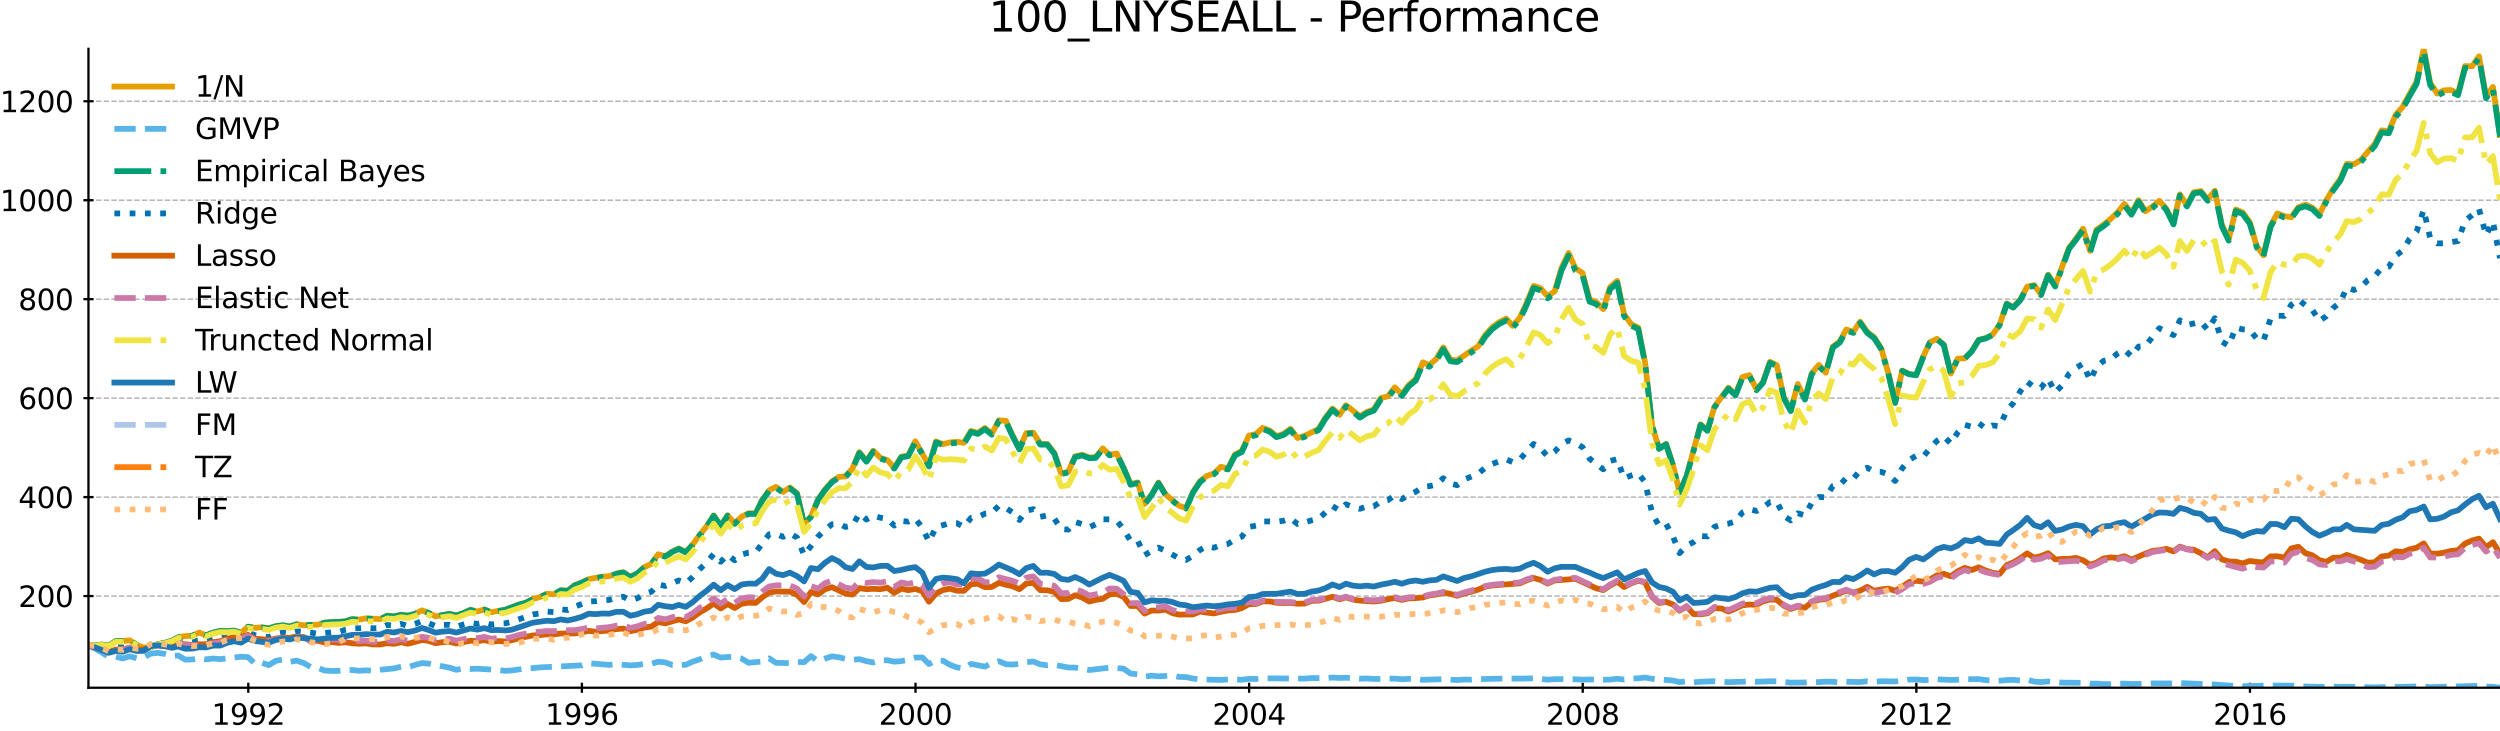 <?xml version="1.0" encoding="utf-8" standalone="no"?>
<!DOCTYPE svg PUBLIC "-//W3C//DTD SVG 1.1//EN"
  "http://www.w3.org/Graphics/SVG/1.1/DTD/svg11.dtd">
<svg xmlns:xlink="http://www.w3.org/1999/xlink" width="867.7pt" height="253.63pt" viewBox="0 0 867.7 253.63" xmlns="http://www.w3.org/2000/svg" version="1.1">
 <defs>
  <style type="text/css">*{stroke-linejoin: round; stroke-linecap: butt}</style>
 </defs>
 <g id="figure_1">
  <g id="patch_1">
   <path d="M 0 253.63 
L 867.7 253.63 
L 867.7 0 
L 0 0 
z
" style="fill: #ffffff"/>
  </g>
  <g id="axes_1">
   <g id="patch_2">
    <path d="M 30.7 238.702 
L 867.7 238.702 
L 867.7 16.942 
L 30.7 16.942 
z
" style="fill: #ffffff"/>
   </g>
   <g id="matplotlib.axis_1">
    <g id="xtick_1">
     <g id="line2d_1">
      <defs>
       <path id="mcb782ac33e" d="M 0 1.75 
L 0 -1.75 
" style="stroke: #000000; stroke-width: 0.8"/>
      </defs>
      <g>
       <use xlink:href="#mcb782ac33e" x="86.178" y="238.702" style="stroke: #000000; stroke-width: 0.8"/>
      </g>
     </g>
     <g id="text_1">
      <!-- 1992 -->
      <g transform="translate(73.453 251.55) scale(0.1 -0.1)">
       <defs>
        <path id="DejaVuSans-31" d="M 794 531 
L 1825 531 
L 1825 4091 
L 703 3866 
L 703 4441 
L 1819 4666 
L 2450 4666 
L 2450 531 
L 3481 531 
L 3481 0 
L 794 0 
L 794 531 
z
" transform="scale(0.016)"/>
        <path id="DejaVuSans-39" d="M 703 97 
L 703 672 
Q 941 559 1184 500 
Q 1428 441 1663 441 
Q 2288 441 2617 861 
Q 2947 1281 2994 2138 
Q 2813 1869 2534 1725 
Q 2256 1581 1919 1581 
Q 1219 1581 811 2004 
Q 403 2428 403 3163 
Q 403 3881 828 4315 
Q 1253 4750 1959 4750 
Q 2769 4750 3195 4129 
Q 3622 3509 3622 2328 
Q 3622 1225 3098 567 
Q 2575 -91 1691 -91 
Q 1453 -91 1209 -44 
Q 966 3 703 97 
z
M 1959 2075 
Q 2384 2075 2632 2365 
Q 2881 2656 2881 3163 
Q 2881 3666 2632 3958 
Q 2384 4250 1959 4250 
Q 1534 4250 1286 3958 
Q 1038 3666 1038 3163 
Q 1038 2656 1286 2365 
Q 1534 2075 1959 2075 
z
" transform="scale(0.016)"/>
        <path id="DejaVuSans-32" d="M 1228 531 
L 3431 531 
L 3431 0 
L 469 0 
L 469 531 
Q 828 903 1448 1529 
Q 2069 2156 2228 2338 
Q 2531 2678 2651 2914 
Q 2772 3150 2772 3378 
Q 2772 3750 2511 3984 
Q 2250 4219 1831 4219 
Q 1534 4219 1204 4116 
Q 875 4013 500 3803 
L 500 4441 
Q 881 4594 1212 4672 
Q 1544 4750 1819 4750 
Q 2544 4750 2975 4387 
Q 3406 4025 3406 3419 
Q 3406 3131 3298 2873 
Q 3191 2616 2906 2266 
Q 2828 2175 2409 1742 
Q 1991 1309 1228 531 
z
" transform="scale(0.016)"/>
       </defs>
       <use xlink:href="#DejaVuSans-31"/>
       <use xlink:href="#DejaVuSans-39" x="63.623"/>
       <use xlink:href="#DejaVuSans-39" x="127.246"/>
       <use xlink:href="#DejaVuSans-32" x="190.869"/>
      </g>
     </g>
    </g>
    <g id="xtick_2">
     <g id="line2d_2">
      <g>
       <use xlink:href="#mcb782ac33e" x="201.968" y="238.702" style="stroke: #000000; stroke-width: 0.8"/>
      </g>
     </g>
     <g id="text_2">
      <!-- 1996 -->
      <g transform="translate(189.243 251.55) scale(0.1 -0.1)">
       <defs>
        <path id="DejaVuSans-36" d="M 2113 2584 
Q 1688 2584 1439 2293 
Q 1191 2003 1191 1497 
Q 1191 994 1439 701 
Q 1688 409 2113 409 
Q 2538 409 2786 701 
Q 3034 994 3034 1497 
Q 3034 2003 2786 2293 
Q 2538 2584 2113 2584 
z
M 3366 4563 
L 3366 3988 
Q 3128 4100 2886 4159 
Q 2644 4219 2406 4219 
Q 1781 4219 1451 3797 
Q 1122 3375 1075 2522 
Q 1259 2794 1537 2939 
Q 1816 3084 2150 3084 
Q 2853 3084 3261 2657 
Q 3669 2231 3669 1497 
Q 3669 778 3244 343 
Q 2819 -91 2113 -91 
Q 1303 -91 875 529 
Q 447 1150 447 2328 
Q 447 3434 972 4092 
Q 1497 4750 2381 4750 
Q 2619 4750 2861 4703 
Q 3103 4656 3366 4563 
z
" transform="scale(0.016)"/>
       </defs>
       <use xlink:href="#DejaVuSans-31"/>
       <use xlink:href="#DejaVuSans-39" x="63.623"/>
       <use xlink:href="#DejaVuSans-39" x="127.246"/>
       <use xlink:href="#DejaVuSans-36" x="190.869"/>
      </g>
     </g>
    </g>
    <g id="xtick_3">
     <g id="line2d_3">
      <g>
       <use xlink:href="#mcb782ac33e" x="317.757" y="238.702" style="stroke: #000000; stroke-width: 0.8"/>
      </g>
     </g>
     <g id="text_3">
      <!-- 2000 -->
      <g transform="translate(305.032 251.55) scale(0.1 -0.1)">
       <defs>
        <path id="DejaVuSans-30" d="M 2034 4250 
Q 1547 4250 1301 3770 
Q 1056 3291 1056 2328 
Q 1056 1369 1301 889 
Q 1547 409 2034 409 
Q 2525 409 2770 889 
Q 3016 1369 3016 2328 
Q 3016 3291 2770 3770 
Q 2525 4250 2034 4250 
z
M 2034 4750 
Q 2819 4750 3233 4129 
Q 3647 3509 3647 2328 
Q 3647 1150 3233 529 
Q 2819 -91 2034 -91 
Q 1250 -91 836 529 
Q 422 1150 422 2328 
Q 422 3509 836 4129 
Q 1250 4750 2034 4750 
z
" transform="scale(0.016)"/>
       </defs>
       <use xlink:href="#DejaVuSans-32"/>
       <use xlink:href="#DejaVuSans-30" x="63.623"/>
       <use xlink:href="#DejaVuSans-30" x="127.246"/>
       <use xlink:href="#DejaVuSans-30" x="190.869"/>
      </g>
     </g>
    </g>
    <g id="xtick_4">
     <g id="line2d_4">
      <g>
       <use xlink:href="#mcb782ac33e" x="433.547" y="238.702" style="stroke: #000000; stroke-width: 0.8"/>
      </g>
     </g>
     <g id="text_4">
      <!-- 2004 -->
      <g transform="translate(420.822 251.55) scale(0.1 -0.1)">
       <defs>
        <path id="DejaVuSans-34" d="M 2419 4116 
L 825 1625 
L 2419 1625 
L 2419 4116 
z
M 2253 4666 
L 3047 4666 
L 3047 1625 
L 3713 1625 
L 3713 1100 
L 3047 1100 
L 3047 0 
L 2419 0 
L 2419 1100 
L 313 1100 
L 313 1709 
L 2253 4666 
z
" transform="scale(0.016)"/>
       </defs>
       <use xlink:href="#DejaVuSans-32"/>
       <use xlink:href="#DejaVuSans-30" x="63.623"/>
       <use xlink:href="#DejaVuSans-30" x="127.246"/>
       <use xlink:href="#DejaVuSans-34" x="190.869"/>
      </g>
     </g>
    </g>
    <g id="xtick_5">
     <g id="line2d_5">
      <g>
       <use xlink:href="#mcb782ac33e" x="549.337" y="238.702" style="stroke: #000000; stroke-width: 0.8"/>
      </g>
     </g>
     <g id="text_5">
      <!-- 2008 -->
      <g transform="translate(536.612 251.55) scale(0.1 -0.1)">
       <defs>
        <path id="DejaVuSans-38" d="M 2034 2216 
Q 1584 2216 1326 1975 
Q 1069 1734 1069 1313 
Q 1069 891 1326 650 
Q 1584 409 2034 409 
Q 2484 409 2743 651 
Q 3003 894 3003 1313 
Q 3003 1734 2745 1975 
Q 2488 2216 2034 2216 
z
M 1403 2484 
Q 997 2584 770 2862 
Q 544 3141 544 3541 
Q 544 4100 942 4425 
Q 1341 4750 2034 4750 
Q 2731 4750 3128 4425 
Q 3525 4100 3525 3541 
Q 3525 3141 3298 2862 
Q 3072 2584 2669 2484 
Q 3125 2378 3379 2068 
Q 3634 1759 3634 1313 
Q 3634 634 3220 271 
Q 2806 -91 2034 -91 
Q 1263 -91 848 271 
Q 434 634 434 1313 
Q 434 1759 690 2068 
Q 947 2378 1403 2484 
z
M 1172 3481 
Q 1172 3119 1398 2916 
Q 1625 2713 2034 2713 
Q 2441 2713 2670 2916 
Q 2900 3119 2900 3481 
Q 2900 3844 2670 4047 
Q 2441 4250 2034 4250 
Q 1625 4250 1398 4047 
Q 1172 3844 1172 3481 
z
" transform="scale(0.016)"/>
       </defs>
       <use xlink:href="#DejaVuSans-32"/>
       <use xlink:href="#DejaVuSans-30" x="63.623"/>
       <use xlink:href="#DejaVuSans-30" x="127.246"/>
       <use xlink:href="#DejaVuSans-38" x="190.869"/>
      </g>
     </g>
    </g>
    <g id="xtick_6">
     <g id="line2d_6">
      <g>
       <use xlink:href="#mcb782ac33e" x="665.127" y="238.702" style="stroke: #000000; stroke-width: 0.8"/>
      </g>
     </g>
     <g id="text_6">
      <!-- 2012 -->
      <g transform="translate(652.402 251.55) scale(0.1 -0.1)">
       <use xlink:href="#DejaVuSans-32"/>
       <use xlink:href="#DejaVuSans-30" x="63.623"/>
       <use xlink:href="#DejaVuSans-31" x="127.246"/>
       <use xlink:href="#DejaVuSans-32" x="190.869"/>
      </g>
     </g>
    </g>
    <g id="xtick_7">
     <g id="line2d_7">
      <g>
       <use xlink:href="#mcb782ac33e" x="780.917" y="238.702" style="stroke: #000000; stroke-width: 0.8"/>
      </g>
     </g>
     <g id="text_7">
      <!-- 2016 -->
      <g transform="translate(768.192 251.55) scale(0.1 -0.1)">
       <use xlink:href="#DejaVuSans-32"/>
       <use xlink:href="#DejaVuSans-30" x="63.623"/>
       <use xlink:href="#DejaVuSans-31" x="127.246"/>
       <use xlink:href="#DejaVuSans-36" x="190.869"/>
      </g>
     </g>
    </g>
   </g>
   <g id="matplotlib.axis_2">
    <g id="ytick_1">
     <g id="line2d_8">
      <path d="M 30.7 206.883 
L 867.7 206.883 
" clip-path="url(#p59572b161c)" style="fill: none; stroke-dasharray: 1.85,0.8; stroke-dashoffset: 0; stroke: #b2b2b2; stroke-width: 0.5"/>
     </g>
     <g id="line2d_9">
      <defs>
       <path id="mde0280bd8e" d="M 1.75 0 
L -1.75 -0 
" style="stroke: #000000; stroke-width: 0.8"/>
      </defs>
      <g>
       <use xlink:href="#mde0280bd8e" x="30.7" y="206.883" style="stroke: #000000; stroke-width: 0.8"/>
      </g>
     </g>
     <g id="text_8">
      <!-- 200 -->
      <g transform="translate(6.362 210.682) scale(0.1 -0.1)">
       <use xlink:href="#DejaVuSans-32"/>
       <use xlink:href="#DejaVuSans-30" x="63.623"/>
       <use xlink:href="#DejaVuSans-30" x="127.246"/>
      </g>
     </g>
    </g>
    <g id="ytick_2">
     <g id="line2d_10">
      <path d="M 30.7 172.535 
L 867.7 172.535 
" clip-path="url(#p59572b161c)" style="fill: none; stroke-dasharray: 1.85,0.8; stroke-dashoffset: 0; stroke: #b2b2b2; stroke-width: 0.5"/>
     </g>
     <g id="line2d_11">
      <g>
       <use xlink:href="#mde0280bd8e" x="30.7" y="172.535" style="stroke: #000000; stroke-width: 0.8"/>
      </g>
     </g>
     <g id="text_9">
      <!-- 400 -->
      <g transform="translate(6.362 176.334) scale(0.1 -0.1)">
       <use xlink:href="#DejaVuSans-34"/>
       <use xlink:href="#DejaVuSans-30" x="63.623"/>
       <use xlink:href="#DejaVuSans-30" x="127.246"/>
      </g>
     </g>
    </g>
    <g id="ytick_3">
     <g id="line2d_12">
      <path d="M 30.7 138.187 
L 867.7 138.187 
" clip-path="url(#p59572b161c)" style="fill: none; stroke-dasharray: 1.85,0.8; stroke-dashoffset: 0; stroke: #b2b2b2; stroke-width: 0.5"/>
     </g>
     <g id="line2d_13">
      <g>
       <use xlink:href="#mde0280bd8e" x="30.7" y="138.187" style="stroke: #000000; stroke-width: 0.8"/>
      </g>
     </g>
     <g id="text_10">
      <!-- 600 -->
      <g transform="translate(6.362 141.986) scale(0.1 -0.1)">
       <use xlink:href="#DejaVuSans-36"/>
       <use xlink:href="#DejaVuSans-30" x="63.623"/>
       <use xlink:href="#DejaVuSans-30" x="127.246"/>
      </g>
     </g>
    </g>
    <g id="ytick_4">
     <g id="line2d_14">
      <path d="M 30.7 103.839 
L 867.7 103.839 
" clip-path="url(#p59572b161c)" style="fill: none; stroke-dasharray: 1.85,0.8; stroke-dashoffset: 0; stroke: #b2b2b2; stroke-width: 0.5"/>
     </g>
     <g id="line2d_15">
      <g>
       <use xlink:href="#mde0280bd8e" x="30.7" y="103.839" style="stroke: #000000; stroke-width: 0.8"/>
      </g>
     </g>
     <g id="text_11">
      <!-- 800 -->
      <g transform="translate(6.362 107.638) scale(0.1 -0.1)">
       <use xlink:href="#DejaVuSans-38"/>
       <use xlink:href="#DejaVuSans-30" x="63.623"/>
       <use xlink:href="#DejaVuSans-30" x="127.246"/>
      </g>
     </g>
    </g>
    <g id="ytick_5">
     <g id="line2d_16">
      <path d="M 30.7 69.491 
L 867.7 69.491 
" clip-path="url(#p59572b161c)" style="fill: none; stroke-dasharray: 1.85,0.8; stroke-dashoffset: 0; stroke: #b2b2b2; stroke-width: 0.5"/>
     </g>
     <g id="line2d_17">
      <g>
       <use xlink:href="#mde0280bd8e" x="30.7" y="69.491" style="stroke: #000000; stroke-width: 0.8"/>
      </g>
     </g>
     <g id="text_12">
      <!-- 1000 -->
      <g transform="translate(0 73.29) scale(0.1 -0.1)">
       <use xlink:href="#DejaVuSans-31"/>
       <use xlink:href="#DejaVuSans-30" x="63.623"/>
       <use xlink:href="#DejaVuSans-30" x="127.246"/>
       <use xlink:href="#DejaVuSans-30" x="190.869"/>
      </g>
     </g>
    </g>
    <g id="ytick_6">
     <g id="line2d_18">
      <path d="M 30.7 35.143 
L 867.7 35.143 
" clip-path="url(#p59572b161c)" style="fill: none; stroke-dasharray: 1.85,0.8; stroke-dashoffset: 0; stroke: #b2b2b2; stroke-width: 0.5"/>
     </g>
     <g id="line2d_19">
      <g>
       <use xlink:href="#mde0280bd8e" x="30.7" y="35.143" style="stroke: #000000; stroke-width: 0.8"/>
      </g>
     </g>
     <g id="text_13">
      <!-- 1200 -->
      <g transform="translate(0 38.942) scale(0.1 -0.1)">
       <use xlink:href="#DejaVuSans-31"/>
       <use xlink:href="#DejaVuSans-32" x="63.623"/>
       <use xlink:href="#DejaVuSans-30" x="127.246"/>
       <use xlink:href="#DejaVuSans-30" x="190.869"/>
      </g>
     </g>
    </g>
   </g>
   <g id="line2d_20">
    <path d="M 30.7 224.057 
L 32.919 223.998 
L 35.376 223.715 
L 37.754 224.11 
L 40.21 222.48 
L 42.588 222.488 
L 45.045 222.261 
L 47.502 223.841 
L 49.879 224.772 
L 52.336 224.644 
L 54.714 223.581 
L 57.171 223.125 
L 59.628 222.396 
L 61.847 221.193 
L 64.304 220.759 
L 66.681 220.656 
L 69.138 219.568 
L 71.516 220.48 
L 73.973 219.558 
L 76.429 218.969 
L 78.807 219.049 
L 81.264 218.866 
L 83.642 219.658 
L 86.098 217.494 
L 88.555 217.912 
L 90.854 217.722 
L 93.311 218.067 
L 95.688 217.342 
L 98.145 217.012 
L 100.523 217.448 
L 102.98 216.658 
L 105.436 217.04 
L 107.814 216.831 
L 110.271 216.836 
L 112.648 216.067 
L 115.105 215.86 
L 117.562 215.807 
L 119.781 215.625 
L 122.238 214.865 
L 124.616 215.047 
L 127.073 214.603 
L 131.907 214.881 
L 134.364 213.682 
L 136.742 213.908 
L 139.199 213.363 
L 141.576 213.654 
L 144.033 213.038 
L 146.49 211.848 
L 148.709 212.709 
L 151.166 213.908 
L 156 213.042 
L 158.378 213.617 
L 160.835 212.742 
L 163.292 211.644 
L 165.669 212.226 
L 168.126 211.527 
L 170.504 212.483 
L 175.418 211.579 
L 180.094 209.804 
L 182.471 209.182 
L 184.928 207.862 
L 187.306 207.282 
L 189.762 206.1 
L 192.219 206.262 
L 194.597 204.834 
L 197.054 205.018 
L 199.431 203.117 
L 201.888 202.196 
L 204.345 201.005 
L 209.1 200.141 
L 211.478 199.993 
L 213.935 199.067 
L 216.313 198.594 
L 218.769 200.195 
L 221.226 198.941 
L 223.604 196.827 
L 226.061 195.707 
L 228.438 192.358 
L 230.895 193.075 
L 233.352 191.401 
L 235.571 190.347 
L 238.028 191.583 
L 240.406 188.991 
L 242.863 185.641 
L 245.24 182.68 
L 247.697 178.876 
L 250.154 182.476 
L 252.532 178.831 
L 254.988 181.66 
L 257.366 179.369 
L 259.823 178.125 
L 262.28 178.165 
L 264.499 173.56 
L 266.956 170.144 
L 269.333 168.973 
L 271.79 170.745 
L 274.168 169.188 
L 276.625 171.18 
L 279.082 181.822 
L 281.459 179.323 
L 283.916 173.391 
L 286.294 169.957 
L 288.751 167.166 
L 291.207 165.498 
L 293.427 165.349 
L 295.883 162.603 
L 298.261 156.941 
L 300.718 159.963 
L 303.096 156.446 
L 305.552 158.883 
L 308.009 159.706 
L 310.387 162.375 
L 312.844 158.471 
L 315.221 158.092 
L 317.678 153.164 
L 322.433 161.606 
L 324.89 153.233 
L 327.268 154.166 
L 329.725 153.546 
L 332.102 153.359 
L 334.559 153.661 
L 337.016 149.564 
L 339.394 150.243 
L 341.851 148.55 
L 344.228 150.577 
L 346.685 145.876 
L 349.142 146.083 
L 351.361 150.961 
L 353.818 155.747 
L 356.196 150.324 
L 358.652 150.179 
L 361.03 154.083 
L 363.487 154.081 
L 365.944 157.284 
L 368.321 164.403 
L 370.778 163.755 
L 373.156 158.396 
L 375.613 157.838 
L 378.07 158.776 
L 380.289 158.696 
L 382.746 155.62 
L 385.123 157.834 
L 387.58 157.397 
L 389.958 162.323 
L 392.415 168.051 
L 394.871 167.44 
L 397.249 174.923 
L 399.706 171.624 
L 402.084 167.478 
L 404.54 171.601 
L 409.216 175.519 
L 411.673 176.365 
L 414.051 170.731 
L 416.508 167.008 
L 418.885 165.173 
L 421.342 164.297 
L 423.799 161.995 
L 426.177 162.622 
L 428.634 157.714 
L 431.011 156.489 
L 433.468 151.184 
L 435.925 150.661 
L 438.223 148.49 
L 440.68 149.417 
L 443.058 151.365 
L 445.515 150.574 
L 447.892 148.821 
L 450.349 152.026 
L 452.806 151.269 
L 457.641 148.894 
L 460.018 144.969 
L 462.475 141.794 
L 464.932 143.974 
L 467.151 140.654 
L 469.608 142.516 
L 471.985 144.521 
L 474.442 142.958 
L 476.82 142.088 
L 479.277 138.157 
L 481.734 137.546 
L 484.111 134.437 
L 486.568 136.927 
L 488.946 133.631 
L 491.403 131.518 
L 493.86 125.754 
L 496.079 126.709 
L 498.536 124.56 
L 500.913 120.575 
L 503.37 124.798 
L 505.748 125.088 
L 510.661 121.712 
L 513.039 120.229 
L 515.496 116.277 
L 517.873 113.627 
L 520.33 111.805 
L 522.787 110.592 
L 525.006 113.085 
L 527.463 110.353 
L 529.841 105.217 
L 532.298 99.239 
L 534.675 100.03 
L 537.132 102.783 
L 539.589 101.124 
L 541.967 93.006 
L 544.424 87.824 
L 546.801 93.11 
L 549.258 94.733 
L 551.715 104.002 
L 554.013 104.867 
L 556.47 107.297 
L 558.848 99.612 
L 561.305 97.498 
L 563.682 109.087 
L 566.139 112.493 
L 568.596 113.714 
L 570.974 125.847 
L 573.43 147.731 
L 575.808 155.672 
L 578.265 154.059 
L 580.722 161.669 
L 582.941 170.828 
L 585.398 165.212 
L 590.232 147.271 
L 592.61 149.338 
L 595.067 141.125 
L 599.901 134.573 
L 602.358 136.94 
L 604.736 130.892 
L 607.193 130.209 
L 609.649 135.16 
L 611.869 132.638 
L 614.325 125.588 
L 616.703 126.756 
L 619.16 138.061 
L 621.538 142.436 
L 623.994 133.282 
L 626.451 138.432 
L 628.829 129.597 
L 631.286 126.655 
L 633.663 129.376 
L 636.12 120.335 
L 638.577 118.449 
L 640.796 114.366 
L 643.253 115.165 
L 645.631 111.659 
L 648.088 115.232 
L 650.465 117.014 
L 652.922 120.88 
L 655.379 129.43 
L 657.757 139.741 
L 660.213 128.611 
L 662.591 129.786 
L 665.048 130.18 
L 667.505 123.804 
L 669.803 118.813 
L 672.26 117.593 
L 674.638 119.607 
L 677.094 129.655 
L 679.472 124.489 
L 681.929 124.362 
L 684.386 121.863 
L 686.763 117.945 
L 689.22 117.328 
L 691.598 116.136 
L 694.055 112.607 
L 696.512 105.346 
L 698.731 106.62 
L 701.188 104.061 
L 703.565 99.517 
L 706.022 98.982 
L 708.4 102.149 
L 710.857 95.317 
L 713.313 99.164 
L 718.148 85.926 
L 720.526 82.873 
L 722.982 79.367 
L 725.439 87.075 
L 727.658 79.725 
L 730.115 77.982 
L 732.493 76.039 
L 734.95 73.744 
L 737.327 70.762 
L 739.784 74.018 
L 742.241 69.46 
L 744.619 73.322 
L 747.076 71.745 
L 749.453 69.681 
L 751.91 72.467 
L 754.367 77.53 
L 756.586 67.461 
L 759.043 71.26 
L 761.421 66.704 
L 763.877 66.305 
L 766.255 69.227 
L 768.712 66.189 
L 771.169 78.087 
L 773.546 83.065 
L 776.003 72.71 
L 778.381 73.71 
L 780.838 77.103 
L 783.295 85.539 
L 785.593 88.607 
L 788.05 78.384 
L 790.427 74.087 
L 792.884 75.033 
L 795.262 75.404 
L 797.719 71.915 
L 800.176 71.048 
L 802.553 72.041 
L 805.01 74.427 
L 807.388 69.535 
L 809.845 65.472 
L 812.302 62.085 
L 814.521 56.87 
L 816.978 57.025 
L 819.355 55.6 
L 821.812 52.688 
L 824.19 50.053 
L 826.647 45.242 
L 829.103 45.581 
L 831.481 39.861 
L 833.938 37.091 
L 836.315 32.656 
L 838.772 28.347 
L 841.229 16.942 
L 843.448 28.659 
L 845.905 32.494 
L 848.283 31.339 
L 850.74 31.266 
L 853.117 32.45 
L 855.574 22.92 
L 858.031 23.008 
L 860.409 19.542 
L 862.866 33.559 
L 865.243 30.163 
L 867.7 46.862 
L 867.7 46.862 
" clip-path="url(#p59572b161c)" style="fill: none; stroke: #e69f00; stroke-width: 2; stroke-linecap: square"/>
   </g>
   <g id="line2d_21">
    <path d="M 30.7 224.057 
L 32.919 225.072 
L 35.376 226.496 
L 37.754 228.004 
L 40.21 227.953 
L 42.588 228.525 
L 45.045 227.794 
L 47.502 228.482 
L 49.879 228.129 
L 52.336 226.853 
L 54.714 226.591 
L 57.171 226.944 
L 59.628 227.627 
L 61.847 227.512 
L 64.304 228.948 
L 66.681 228.888 
L 69.138 228.544 
L 71.516 228.843 
L 73.973 228.576 
L 76.429 228.763 
L 83.642 227.942 
L 86.098 228.082 
L 88.555 230.415 
L 90.854 230.006 
L 93.311 230.863 
L 95.688 229.376 
L 98.145 228.925 
L 100.523 229.732 
L 102.98 229.278 
L 105.436 230.136 
L 107.814 231.471 
L 110.271 231.767 
L 112.648 232.731 
L 115.105 232.873 
L 117.562 232.849 
L 119.781 232.611 
L 122.238 232.536 
L 124.616 232.824 
L 127.073 232.662 
L 129.45 232.797 
L 131.907 232.467 
L 136.742 231.999 
L 139.199 231.394 
L 141.576 231.594 
L 144.033 230.785 
L 146.49 230.139 
L 148.709 230.318 
L 156 231.734 
L 158.378 232.475 
L 160.835 231.983 
L 163.292 232.184 
L 165.669 232.098 
L 172.961 232.561 
L 175.418 232.845 
L 177.637 232.701 
L 182.471 232.026 
L 184.928 231.889 
L 187.306 231.639 
L 197.054 231.174 
L 201.888 230.917 
L 204.345 230.19 
L 211.478 230.768 
L 213.935 230.527 
L 218.769 230.939 
L 221.226 230.794 
L 223.604 230.425 
L 226.061 230.414 
L 228.438 229.676 
L 230.895 229.908 
L 233.352 230.823 
L 238.028 230.736 
L 240.406 229.653 
L 242.863 228.839 
L 245.24 227.835 
L 247.697 227.182 
L 250.154 228.226 
L 252.532 228.04 
L 254.988 227.988 
L 257.366 228.562 
L 259.823 230.037 
L 264.499 229.617 
L 266.956 228.487 
L 269.333 230.053 
L 274.168 230.167 
L 276.625 229.711 
L 279.082 229.835 
L 281.459 227.728 
L 283.916 229.426 
L 288.751 227.795 
L 291.207 228.141 
L 293.427 228.648 
L 295.883 229.009 
L 298.261 228.78 
L 300.718 229.478 
L 303.096 229.918 
L 305.552 229.279 
L 308.009 229.149 
L 310.387 229.652 
L 312.844 229.455 
L 315.221 228.965 
L 317.678 228.247 
L 320.135 228.19 
L 322.433 230.478 
L 324.89 229.182 
L 327.268 229.325 
L 329.725 230.735 
L 332.102 231.649 
L 334.559 231.971 
L 337.016 230.416 
L 341.851 231.361 
L 344.228 230.152 
L 346.685 229.495 
L 349.142 230.544 
L 351.361 230.661 
L 353.818 230.407 
L 356.196 229.815 
L 358.652 229.617 
L 361.03 230.588 
L 363.487 230.909 
L 365.944 230.738 
L 370.778 231.675 
L 373.156 231.715 
L 378.07 232.558 
L 385.123 231.725 
L 389.958 232.067 
L 392.415 233.782 
L 394.871 234.018 
L 397.249 234.873 
L 399.706 234.496 
L 402.084 234.748 
L 406.997 234.443 
L 409.216 234.942 
L 411.673 235.008 
L 414.051 235.499 
L 416.508 235.815 
L 423.799 235.985 
L 426.177 235.862 
L 431.011 235.932 
L 433.468 235.618 
L 435.925 235.665 
L 438.223 235.436 
L 452.806 235.531 
L 455.184 235.344 
L 460.018 235.381 
L 462.475 235.171 
L 464.932 235.303 
L 467.151 235.229 
L 471.985 235.551 
L 474.442 235.493 
L 476.82 235.639 
L 479.277 235.673 
L 481.734 235.54 
L 484.111 235.534 
L 486.568 235.757 
L 488.946 235.623 
L 491.403 235.631 
L 493.86 235.958 
L 500.913 235.705 
L 505.748 236.027 
L 508.204 235.851 
L 510.661 235.889 
L 513.039 235.718 
L 522.787 235.506 
L 527.463 235.537 
L 532.298 235.44 
L 534.675 235.6 
L 537.132 235.904 
L 539.589 235.731 
L 541.967 235.706 
L 544.424 235.806 
L 546.801 235.765 
L 549.258 235.897 
L 551.715 235.83 
L 556.47 235.918 
L 558.848 235.871 
L 561.305 235.58 
L 563.682 235.857 
L 566.139 235.521 
L 568.596 235.421 
L 570.974 235.166 
L 573.43 235.611 
L 575.808 235.888 
L 578.265 235.986 
L 580.722 236.207 
L 582.941 236.759 
L 585.398 236.428 
L 587.775 236.834 
L 590.232 236.62 
L 595.067 236.426 
L 599.901 236.764 
L 604.736 236.608 
L 607.193 236.47 
L 609.649 236.615 
L 614.325 236.459 
L 616.703 236.455 
L 621.538 236.937 
L 626.451 236.876 
L 628.829 236.699 
L 631.286 236.744 
L 633.663 236.6 
L 636.12 236.619 
L 638.577 236.874 
L 640.796 236.631 
L 645.631 236.727 
L 648.088 236.444 
L 650.465 236.632 
L 652.922 236.449 
L 657.757 236.511 
L 660.213 236.26 
L 662.591 235.877 
L 665.048 235.821 
L 667.505 236.04 
L 669.803 235.992 
L 672.26 235.797 
L 677.094 235.987 
L 679.472 235.928 
L 681.929 235.662 
L 684.386 235.742 
L 686.763 235.703 
L 689.22 236.053 
L 691.598 236.277 
L 694.055 236.265 
L 696.512 236.02 
L 698.731 235.979 
L 701.188 236.17 
L 703.565 235.867 
L 706.022 236.569 
L 708.4 236.745 
L 710.857 236.521 
L 715.691 236.921 
L 722.982 237.003 
L 725.439 237.323 
L 727.658 237.257 
L 730.115 237.43 
L 732.493 237.471 
L 737.327 237.26 
L 739.784 237.39 
L 742.241 237.368 
L 747.076 237.186 
L 754.367 237.211 
L 756.586 237.066 
L 768.712 237.577 
L 773.546 237.947 
L 778.381 238.163 
L 788.05 237.933 
L 797.719 237.992 
L 800.176 238.263 
L 805.01 238.401 
L 809.845 238.326 
L 812.302 238.404 
L 814.521 238.363 
L 824.19 238.588 
L 831.481 238.364 
L 833.938 238.385 
L 838.772 238.24 
L 841.229 238.269 
L 843.448 238.5 
L 860.409 238.043 
L 862.866 238.308 
L 865.243 238.369 
L 867.7 238.702 
L 867.7 238.702 
" clip-path="url(#p59572b161c)" style="fill: none; stroke-dasharray: 7.4,3.2; stroke-dashoffset: 0; stroke: #56b4e9; stroke-width: 2"/>
   </g>
   <g id="line2d_22">
    <path d="M 30.7 224.057 
L 32.919 224.004 
L 35.376 223.731 
L 37.754 224.132 
L 40.21 222.51 
L 42.588 222.524 
L 45.045 222.292 
L 47.502 223.863 
L 49.879 224.784 
L 52.336 224.644 
L 54.714 223.586 
L 57.171 223.134 
L 59.628 222.412 
L 61.847 221.215 
L 64.304 220.796 
L 66.681 220.692 
L 69.138 219.607 
L 71.516 220.515 
L 73.973 219.595 
L 76.429 219.011 
L 78.807 219.086 
L 81.264 218.898 
L 83.642 219.681 
L 86.098 217.531 
L 88.555 217.967 
L 90.854 217.773 
L 93.311 218.124 
L 95.688 217.386 
L 98.145 217.051 
L 100.523 217.49 
L 102.98 216.699 
L 105.436 217.087 
L 107.814 216.894 
L 110.271 216.9 
L 112.648 216.15 
L 115.105 215.944 
L 117.562 215.89 
L 119.781 215.703 
L 122.238 214.946 
L 124.616 215.129 
L 127.073 214.686 
L 131.907 214.954 
L 134.364 213.759 
L 136.742 213.976 
L 139.199 213.425 
L 141.576 213.715 
L 144.033 213.089 
L 146.49 211.896 
L 148.709 212.751 
L 151.166 213.947 
L 156 213.1 
L 158.378 213.681 
L 160.835 212.804 
L 163.292 211.716 
L 165.669 212.288 
L 168.126 211.597 
L 170.504 212.546 
L 175.418 211.655 
L 180.094 209.884 
L 182.471 209.26 
L 184.928 207.946 
L 187.306 207.363 
L 189.762 206.186 
L 192.219 206.344 
L 194.597 204.923 
L 197.054 205.102 
L 199.431 203.215 
L 201.888 202.297 
L 204.345 201.1 
L 209.1 200.246 
L 211.478 200.104 
L 213.935 199.18 
L 216.313 198.713 
L 218.769 200.305 
L 221.226 199.057 
L 223.604 196.951 
L 226.061 195.84 
L 228.438 192.503 
L 230.895 193.219 
L 233.352 191.577 
L 235.571 190.53 
L 238.028 191.749 
L 240.406 189.147 
L 242.863 185.803 
L 245.24 182.838 
L 247.697 179.044 
L 250.154 182.636 
L 252.532 179.013 
L 254.988 181.811 
L 257.366 179.554 
L 259.823 178.355 
L 262.28 178.384 
L 264.499 173.81 
L 266.956 170.385 
L 269.333 169.272 
L 271.79 171.023 
L 274.168 169.48 
L 276.625 171.431 
L 279.082 181.97 
L 281.459 179.415 
L 283.916 173.581 
L 286.294 170.143 
L 288.751 167.347 
L 291.207 165.7 
L 293.427 165.566 
L 295.883 162.853 
L 298.261 157.23 
L 300.718 160.247 
L 303.096 156.777 
L 305.552 159.159 
L 308.009 159.965 
L 310.387 162.627 
L 312.844 158.745 
L 315.221 158.346 
L 317.678 153.432 
L 320.135 157.637 
L 322.433 161.881 
L 324.89 153.533 
L 327.268 154.455 
L 329.725 153.889 
L 332.102 153.731 
L 334.559 154.048 
L 337.016 149.908 
L 339.394 150.6 
L 341.851 148.941 
L 344.228 150.866 
L 346.685 146.174 
L 349.142 146.418 
L 351.361 151.252 
L 353.818 155.976 
L 356.196 150.565 
L 358.652 150.409 
L 361.03 154.321 
L 363.487 154.325 
L 365.944 157.488 
L 368.321 164.56 
L 370.778 163.935 
L 373.156 158.619 
L 375.613 158.08 
L 378.07 159.029 
L 380.289 158.931 
L 382.746 155.868 
L 385.123 158.034 
L 387.58 157.606 
L 389.958 162.492 
L 392.415 168.257 
L 394.871 167.659 
L 397.249 175.12 
L 399.706 171.82 
L 402.084 167.721 
L 404.54 171.793 
L 409.216 175.691 
L 411.673 176.53 
L 414.051 170.973 
L 416.508 167.297 
L 418.885 165.481 
L 421.342 164.618 
L 423.799 162.337 
L 426.177 162.944 
L 428.634 158.09 
L 431.011 156.874 
L 433.468 151.591 
L 435.925 151.07 
L 438.223 148.895 
L 440.68 149.813 
L 443.058 151.746 
L 445.515 150.949 
L 447.892 149.214 
L 450.349 152.391 
L 452.806 151.641 
L 457.641 149.265 
L 460.018 145.375 
L 462.475 142.21 
L 464.932 144.38 
L 467.151 141.08 
L 469.608 142.938 
L 471.985 144.929 
L 474.442 143.373 
L 476.82 142.522 
L 479.277 138.631 
L 481.734 138.008 
L 484.111 134.924 
L 486.568 137.408 
L 488.946 134.127 
L 491.403 132.034 
L 493.86 126.362 
L 496.079 127.294 
L 498.536 125.163 
L 500.913 121.19 
L 503.37 125.375 
L 505.748 125.68 
L 510.661 122.313 
L 513.039 120.82 
L 515.496 116.898 
L 517.873 114.266 
L 520.33 112.45 
L 522.787 111.237 
L 525.006 113.704 
L 527.463 110.994 
L 529.841 105.906 
L 532.298 99.982 
L 534.675 100.782 
L 537.132 103.543 
L 539.589 101.871 
L 541.967 93.836 
L 544.424 88.722 
L 546.801 93.933 
L 549.258 95.554 
L 551.715 104.701 
L 554.013 105.558 
L 556.47 107.959 
L 558.848 100.347 
L 561.305 98.206 
L 563.682 109.703 
L 566.139 113.02 
L 568.596 114.206 
L 570.974 126.174 
L 573.43 147.9 
L 575.808 155.798 
L 578.265 154.203 
L 580.722 161.774 
L 582.941 170.914 
L 585.398 165.305 
L 590.232 147.492 
L 592.61 149.531 
L 595.067 141.363 
L 599.901 134.893 
L 602.358 137.226 
L 604.736 131.215 
L 607.193 130.514 
L 609.649 135.438 
L 611.869 132.918 
L 614.325 125.916 
L 616.703 127.069 
L 619.16 138.306 
L 621.538 142.671 
L 623.994 133.583 
L 626.451 138.681 
L 628.829 129.894 
L 631.286 126.981 
L 633.663 129.652 
L 636.12 120.689 
L 638.577 118.848 
L 640.796 114.755 
L 643.253 115.551 
L 645.631 112.078 
L 648.088 115.566 
L 650.465 117.359 
L 652.922 121.155 
L 655.379 129.62 
L 657.757 139.845 
L 660.213 128.759 
L 662.591 129.873 
L 665.048 130.255 
L 667.505 123.948 
L 669.803 118.973 
L 672.26 117.727 
L 674.638 119.735 
L 677.094 129.716 
L 679.472 124.577 
L 681.929 124.413 
L 684.386 121.934 
L 686.763 118.033 
L 689.22 117.454 
L 691.598 116.29 
L 694.055 112.771 
L 696.512 105.518 
L 698.731 106.77 
L 701.188 104.25 
L 703.565 99.685 
L 706.022 99.256 
L 708.4 102.42 
L 710.857 95.589 
L 713.313 99.442 
L 718.148 86.327 
L 720.526 83.28 
L 722.982 79.807 
L 725.439 87.51 
L 727.658 80.202 
L 730.115 78.503 
L 732.493 76.57 
L 734.95 74.255 
L 737.327 71.281 
L 739.784 74.526 
L 742.241 69.994 
L 744.619 73.781 
L 747.076 72.182 
L 749.453 70.133 
L 751.91 72.877 
L 754.367 77.885 
L 756.586 67.858 
L 759.043 71.642 
L 761.421 67.135 
L 763.877 66.752 
L 766.255 69.681 
L 768.712 66.695 
L 771.169 78.544 
L 773.546 83.508 
L 776.003 73.263 
L 778.381 74.279 
L 780.838 77.604 
L 783.295 85.9 
L 785.593 88.958 
L 788.05 78.791 
L 790.427 74.527 
L 792.884 75.498 
L 795.262 75.819 
L 797.719 72.357 
L 800.176 71.572 
L 802.553 72.566 
L 805.01 74.946 
L 807.388 70.062 
L 809.845 66.014 
L 812.302 62.674 
L 814.521 57.477 
L 816.978 57.647 
L 819.355 56.238 
L 824.19 50.758 
L 826.647 45.944 
L 829.103 46.261 
L 831.481 40.548 
L 833.938 37.801 
L 836.315 33.34 
L 838.772 29.055 
L 841.229 17.747 
L 843.448 29.44 
L 845.905 33.215 
L 848.283 32.022 
L 850.74 31.886 
L 853.117 33.044 
L 855.574 23.569 
L 858.031 23.631 
L 860.409 20.134 
L 862.866 34.12 
L 865.243 30.751 
L 867.7 47.429 
L 867.7 47.429 
" clip-path="url(#p59572b161c)" style="fill: none; stroke-dasharray: 12.8,3.2,2,3.2; stroke-dashoffset: 0; stroke: #009e73; stroke-width: 2"/>
   </g>
   <g id="line2d_23">
    <path d="M 30.7 224.057 
L 35.376 224.537 
L 37.754 225.116 
L 40.21 223.971 
L 42.588 223.95 
L 45.045 223.329 
L 47.502 224.41 
L 49.879 224.879 
L 52.336 223.984 
L 54.714 223.42 
L 59.628 223.504 
L 61.847 222.56 
L 66.681 222.574 
L 69.138 222.276 
L 71.516 222.539 
L 73.973 221.733 
L 76.429 221.494 
L 78.807 220.9 
L 81.264 220.439 
L 83.642 220.98 
L 86.098 219.49 
L 88.555 220.489 
L 93.311 221.126 
L 95.688 220.053 
L 98.145 219.557 
L 100.523 219.825 
L 102.98 219.082 
L 107.814 219.563 
L 110.271 219.955 
L 115.105 219.453 
L 117.562 219.343 
L 119.781 218.606 
L 122.238 218.13 
L 124.616 218.047 
L 127.073 217.848 
L 129.45 218.065 
L 131.907 217.932 
L 134.364 216.908 
L 136.742 217.186 
L 139.199 216.543 
L 141.576 217.203 
L 144.033 216.538 
L 146.49 215.557 
L 148.709 216.282 
L 151.166 217.27 
L 153.543 216.931 
L 156 216.846 
L 158.378 217.521 
L 160.835 216.757 
L 163.292 216.156 
L 165.669 216.555 
L 168.126 216.046 
L 170.504 216.76 
L 172.961 216.435 
L 175.418 216.333 
L 177.637 215.815 
L 184.928 213.256 
L 187.306 212.933 
L 189.762 212.232 
L 192.219 212.478 
L 194.597 211.497 
L 197.054 211.727 
L 199.431 210.554 
L 204.345 208.763 
L 206.644 208.668 
L 209.1 208.318 
L 211.478 208.213 
L 213.935 207.47 
L 216.313 207.117 
L 218.769 208.455 
L 221.226 207.625 
L 223.604 206.204 
L 226.061 205.383 
L 228.438 202.8 
L 230.895 203.382 
L 235.571 201.472 
L 238.028 202.389 
L 240.406 200.284 
L 242.863 197.543 
L 245.24 195.272 
L 247.697 192.322 
L 250.154 194.978 
L 252.532 192.533 
L 254.988 194.473 
L 257.366 192.487 
L 259.823 191.794 
L 262.28 191.696 
L 266.956 185.445 
L 269.333 185.326 
L 271.79 186.315 
L 274.168 185.123 
L 276.625 186.581 
L 279.082 192.712 
L 283.916 186.266 
L 286.294 183.91 
L 288.751 181.978 
L 291.207 181.784 
L 293.427 182.896 
L 295.883 182.457 
L 298.261 178.24 
L 300.718 180.316 
L 303.096 178.942 
L 305.552 179.686 
L 308.009 180.122 
L 310.387 182.421 
L 312.844 180.789 
L 315.221 181.045 
L 317.678 179.997 
L 320.135 183.187 
L 322.433 188.025 
L 324.89 182.925 
L 329.725 181.578 
L 332.102 181.573 
L 334.559 182.885 
L 337.016 179.738 
L 339.394 179.475 
L 341.851 178.291 
L 344.228 178.029 
L 346.685 175.514 
L 349.142 176.332 
L 351.361 177.794 
L 353.818 180.493 
L 356.196 177.247 
L 358.652 176.703 
L 361.03 179.381 
L 363.487 178.895 
L 365.944 180.036 
L 368.321 183.633 
L 370.778 183.815 
L 373.156 181.168 
L 375.613 181.922 
L 378.07 183.01 
L 380.289 181.968 
L 382.746 180.23 
L 385.123 180.271 
L 387.58 180.712 
L 389.958 183.655 
L 392.415 187.748 
L 394.871 187.668 
L 397.249 192.681 
L 399.706 191.255 
L 402.084 190.076 
L 404.54 191.206 
L 409.216 193.755 
L 411.673 194.334 
L 414.051 192.928 
L 416.508 190.859 
L 418.885 189.552 
L 421.342 190.1 
L 423.799 189.164 
L 426.177 188.788 
L 428.634 187.258 
L 431.011 186.263 
L 433.468 182.891 
L 435.925 182.441 
L 438.223 181.003 
L 440.68 180.979 
L 443.058 181.122 
L 445.515 180.725 
L 447.892 179.906 
L 450.349 181.86 
L 452.806 181.354 
L 455.184 180.61 
L 457.641 180.045 
L 462.475 175.662 
L 464.932 177.149 
L 467.151 175.029 
L 469.608 176.032 
L 471.985 176.6 
L 474.442 175.754 
L 476.82 175.722 
L 479.277 174.066 
L 481.734 173.577 
L 484.111 171.932 
L 486.568 173.221 
L 488.946 171.732 
L 491.403 170.668 
L 493.86 168.898 
L 496.079 168.737 
L 498.536 168.177 
L 500.913 165.98 
L 503.37 167.807 
L 505.748 168.409 
L 508.204 166.441 
L 513.039 164.405 
L 515.496 162.361 
L 517.873 161.058 
L 520.33 160.128 
L 522.787 159.458 
L 525.006 160.399 
L 527.463 159.471 
L 532.298 154.091 
L 534.675 155.657 
L 537.132 158.35 
L 539.589 156.747 
L 541.967 154.179 
L 544.424 152.86 
L 546.801 153.781 
L 549.258 155.211 
L 551.715 159.204 
L 556.47 162.891 
L 558.848 159.993 
L 561.305 159.319 
L 563.682 165.999 
L 566.139 165.024 
L 568.596 164.333 
L 570.974 167.345 
L 573.43 178.157 
L 575.808 182.467 
L 578.265 181.859 
L 580.722 186.365 
L 582.941 191.997 
L 585.398 189.333 
L 587.775 188.17 
L 590.232 186.015 
L 592.61 186.198 
L 595.067 182.854 
L 597.524 182.074 
L 599.901 181.752 
L 602.358 180.939 
L 604.736 177.902 
L 607.193 176.715 
L 609.649 177.348 
L 611.869 176.16 
L 614.325 174.264 
L 616.703 174.179 
L 619.16 179.098 
L 621.538 180.618 
L 623.994 178.154 
L 626.451 178.86 
L 628.829 174.517 
L 631.286 172.47 
L 633.663 172.632 
L 636.12 168.727 
L 638.577 168.323 
L 640.796 165.886 
L 643.253 166.141 
L 645.631 163.241 
L 648.088 162.342 
L 650.465 163.695 
L 652.922 163.757 
L 655.379 164.685 
L 657.757 166.94 
L 660.213 162.526 
L 662.591 159.632 
L 665.048 158.215 
L 667.505 158.551 
L 669.803 155.604 
L 672.26 153.018 
L 674.638 151.442 
L 677.094 153.942 
L 679.472 150.107 
L 681.929 147.443 
L 684.386 148.132 
L 686.763 146.835 
L 689.22 148.738 
L 691.598 147.664 
L 694.055 147.964 
L 696.512 142.519 
L 698.731 139.951 
L 701.188 135.861 
L 703.565 132.478 
L 706.022 134.395 
L 708.4 134.573 
L 710.857 131.397 
L 713.313 136.198 
L 715.691 133.758 
L 718.148 129.692 
L 720.526 127.712 
L 722.982 126.219 
L 725.439 132.075 
L 727.658 127.333 
L 730.115 125.242 
L 732.493 124.805 
L 734.95 122.691 
L 737.327 121.387 
L 739.784 123.683 
L 742.241 120.287 
L 744.619 120.104 
L 749.453 113.916 
L 754.367 116.301 
L 756.586 111.159 
L 759.043 112.846 
L 763.877 111.666 
L 766.255 114.514 
L 768.712 110.429 
L 771.169 118.592 
L 773.546 119.997 
L 776.003 113.679 
L 778.381 114.321 
L 780.838 114.523 
L 783.295 117.535 
L 785.593 118.328 
L 788.05 110.633 
L 790.427 109.583 
L 792.884 109.633 
L 795.262 105.756 
L 797.719 103.955 
L 800.176 105.988 
L 802.553 107.514 
L 805.01 111.395 
L 807.388 109.771 
L 809.845 106.871 
L 812.302 104.839 
L 814.521 99.775 
L 816.978 100.659 
L 819.355 99.664 
L 821.812 97.221 
L 824.19 95.955 
L 826.647 92.988 
L 829.103 92.569 
L 831.481 88.785 
L 833.938 86.899 
L 836.315 82.902 
L 838.772 80.331 
L 841.229 72.796 
L 843.448 82.59 
L 845.905 84.476 
L 848.283 84.429 
L 853.117 83.664 
L 855.574 76.635 
L 858.031 74.647 
L 860.409 72.501 
L 862.866 81.67 
L 865.243 76.9 
L 867.7 89.607 
L 867.7 89.607 
" clip-path="url(#p59572b161c)" style="fill: none; stroke-dasharray: 2,3.3; stroke-dashoffset: 0; stroke: #0072b2; stroke-width: 2"/>
   </g>
   <g id="line2d_24">
    <path d="M 30.7 224.057 
L 35.376 225.432 
L 37.754 226.214 
L 40.21 225.478 
L 42.588 225.429 
L 45.045 224.819 
L 47.502 225.505 
L 49.879 225.424 
L 52.336 224.2 
L 54.714 223.896 
L 57.171 224.11 
L 59.628 224.175 
L 61.847 223.338 
L 66.681 223.88 
L 69.138 223.623 
L 71.516 223.611 
L 73.973 222.906 
L 76.429 222.552 
L 78.807 221.77 
L 81.264 221.126 
L 83.642 221.152 
L 86.098 220.341 
L 88.555 221.721 
L 90.854 221.839 
L 93.311 222.235 
L 95.688 221.623 
L 98.145 221.323 
L 100.523 221.393 
L 102.98 220.886 
L 105.436 221.106 
L 107.814 222.537 
L 110.271 222.405 
L 112.648 222.979 
L 115.105 222.854 
L 117.562 223.135 
L 119.781 222.905 
L 122.238 223.269 
L 124.616 223.424 
L 127.073 223.315 
L 129.45 223.688 
L 131.907 223.677 
L 134.364 223.25 
L 136.742 223.457 
L 139.199 222.908 
L 141.576 223.434 
L 146.49 222.142 
L 148.709 222.438 
L 151.166 223.253 
L 153.543 222.896 
L 156 222.739 
L 158.378 223.347 
L 163.292 222.389 
L 165.669 222.544 
L 168.126 222.17 
L 170.504 222.721 
L 172.961 222.494 
L 175.418 222.678 
L 177.637 222.2 
L 180.094 221.518 
L 184.928 220.548 
L 187.306 220.433 
L 189.762 220.171 
L 192.219 220.183 
L 194.597 219.883 
L 199.431 219.855 
L 201.888 219.481 
L 204.345 218.96 
L 206.644 219.255 
L 211.478 218.813 
L 213.935 218.348 
L 216.313 218.166 
L 218.769 219.095 
L 221.226 218.551 
L 223.604 217.838 
L 226.061 217.461 
L 228.438 215.895 
L 230.895 216.361 
L 235.571 215.018 
L 238.028 215.637 
L 240.406 214.351 
L 242.863 212.552 
L 245.24 211.179 
L 247.697 209.475 
L 250.154 211.188 
L 252.532 209.645 
L 254.988 211.011 
L 257.366 209.561 
L 259.823 209.176 
L 262.28 209.267 
L 264.499 207.356 
L 266.956 205.646 
L 269.333 205.298 
L 274.168 205.364 
L 276.625 206.422 
L 279.082 208.961 
L 281.459 205.494 
L 283.916 206.3 
L 286.294 204.546 
L 288.751 203.795 
L 293.427 206.036 
L 295.883 206.364 
L 298.261 204.129 
L 300.718 204.492 
L 303.096 204.371 
L 305.552 204.498 
L 308.009 203.986 
L 310.387 205.764 
L 312.844 204.288 
L 315.221 204.843 
L 317.678 204.406 
L 320.135 205.214 
L 322.433 208.846 
L 324.89 205.986 
L 327.268 204.799 
L 329.725 204.325 
L 332.102 205.028 
L 334.559 205.065 
L 337.016 202.769 
L 339.394 202.613 
L 341.851 203.797 
L 344.228 203.724 
L 346.685 202.286 
L 349.142 202.982 
L 351.361 203.455 
L 353.818 204.509 
L 356.196 202.552 
L 358.652 202.27 
L 361.03 204.815 
L 363.487 204.896 
L 365.944 205.422 
L 368.321 207.93 
L 370.778 207.881 
L 373.156 206.596 
L 375.613 207.399 
L 378.07 208.777 
L 380.289 208.233 
L 382.746 207.828 
L 385.123 206.285 
L 387.58 206.118 
L 389.958 207.126 
L 392.415 210.33 
L 394.871 210.311 
L 397.249 212.98 
L 399.706 211.911 
L 402.084 211.935 
L 404.54 211.591 
L 406.997 212.836 
L 409.216 213.317 
L 414.051 213.27 
L 416.508 212.244 
L 418.885 212.638 
L 421.342 212.918 
L 423.799 212.321 
L 426.177 211.887 
L 428.634 211.699 
L 431.011 211.053 
L 433.468 209.694 
L 435.925 209.63 
L 438.223 208.72 
L 440.68 208.732 
L 443.058 209.203 
L 445.515 209.295 
L 447.892 209.248 
L 450.349 209.557 
L 452.806 209.469 
L 455.184 208.554 
L 457.641 208.466 
L 460.018 207.862 
L 462.475 207.121 
L 464.932 208.027 
L 467.151 207.31 
L 469.608 208.113 
L 471.985 208.462 
L 476.82 208.78 
L 479.277 208.501 
L 481.734 207.957 
L 484.111 207.57 
L 486.568 208.226 
L 488.946 207.667 
L 491.403 207.588 
L 493.86 207.367 
L 496.079 206.647 
L 498.536 206.33 
L 500.913 205.719 
L 503.37 206.088 
L 505.748 206.789 
L 508.204 205.955 
L 510.661 205.354 
L 513.039 204.645 
L 515.496 203.641 
L 517.873 203.202 
L 527.463 202.471 
L 529.841 201.435 
L 532.298 200.606 
L 534.675 201.263 
L 537.132 202.548 
L 539.589 201.46 
L 544.424 201.096 
L 546.801 200.887 
L 554.013 204.187 
L 556.47 204.819 
L 558.848 203.205 
L 561.305 201.904 
L 563.682 203.762 
L 566.139 202.45 
L 568.596 201.589 
L 570.974 202.126 
L 573.43 207.24 
L 575.808 209.297 
L 578.265 208.892 
L 580.722 209.833 
L 582.941 211.964 
L 585.398 210.487 
L 587.775 213.113 
L 590.232 213.213 
L 592.61 212.887 
L 595.067 211.029 
L 597.524 211.209 
L 599.901 212.26 
L 602.358 211.235 
L 604.736 210.095 
L 607.193 209.816 
L 609.649 209.955 
L 611.869 208.723 
L 614.325 208.094 
L 616.703 208.177 
L 619.16 210.251 
L 621.538 211.357 
L 623.994 210.518 
L 626.451 210.918 
L 628.829 209.046 
L 631.286 208.174 
L 633.663 207.925 
L 636.12 206.745 
L 640.796 205.021 
L 643.253 205.73 
L 645.631 204.997 
L 648.088 203.674 
L 650.465 205.033 
L 652.922 204.564 
L 655.379 204.286 
L 657.757 205.042 
L 660.213 203.699 
L 662.591 202.024 
L 665.048 201.576 
L 667.505 201.872 
L 669.803 201.145 
L 672.26 199.686 
L 674.638 199.142 
L 677.094 200.016 
L 679.472 198.289 
L 681.929 197.095 
L 684.386 197.838 
L 686.763 196.898 
L 689.22 198.006 
L 691.598 198.791 
L 694.055 199.168 
L 696.512 196.112 
L 698.731 195.222 
L 701.188 193.776 
L 703.565 192.061 
L 706.022 193.552 
L 708.4 193.001 
L 710.857 191.988 
L 713.313 194.148 
L 715.691 193.993 
L 718.148 193.953 
L 720.526 193.634 
L 722.982 194.469 
L 725.439 196.023 
L 727.658 195.257 
L 730.115 193.828 
L 732.493 193.465 
L 734.95 193.682 
L 737.327 193.047 
L 739.784 194.239 
L 744.619 192.163 
L 747.076 191.176 
L 749.453 190.967 
L 751.91 190.488 
L 754.367 191.364 
L 756.586 189.723 
L 759.043 190.583 
L 761.421 190.798 
L 763.877 192.021 
L 766.255 193.407 
L 768.712 191.295 
L 771.169 194.147 
L 773.546 194.866 
L 776.003 194.949 
L 778.381 195.561 
L 780.838 194.682 
L 783.295 195.04 
L 785.593 195.228 
L 788.05 193.121 
L 790.427 193.077 
L 792.884 193.551 
L 795.262 190.347 
L 797.719 189.757 
L 800.176 192.01 
L 802.553 192.731 
L 805.01 194.399 
L 807.388 195.024 
L 809.845 193.561 
L 812.302 193.571 
L 814.521 192.595 
L 819.355 194.264 
L 821.812 195.308 
L 824.19 195.163 
L 826.647 193.131 
L 829.103 192.82 
L 831.481 191.345 
L 833.938 191.604 
L 836.315 190.673 
L 838.772 190.093 
L 841.229 188.603 
L 843.448 192.133 
L 845.905 192.166 
L 848.283 191.814 
L 850.74 191.21 
L 853.117 190.989 
L 855.574 188.656 
L 858.031 187.593 
L 860.409 186.953 
L 862.866 189.945 
L 865.243 188.185 
L 867.7 192.124 
L 867.7 192.124 
" clip-path="url(#p59572b161c)" style="fill: none; stroke: #d55e00; stroke-width: 2; stroke-linecap: square"/>
   </g>
   <g id="line2d_25">
    <path d="M 30.7 224.057 
L 37.754 226.226 
L 40.21 225.43 
L 42.588 225.401 
L 45.045 224.742 
L 47.502 225.454 
L 49.879 225.579 
L 52.336 224.378 
L 54.714 224.077 
L 59.628 224.409 
L 61.847 223.572 
L 66.681 224.059 
L 69.138 223.847 
L 71.516 223.85 
L 73.973 223.252 
L 76.429 222.984 
L 78.807 222.126 
L 81.264 221.474 
L 83.642 221.603 
L 86.098 220.658 
L 88.555 222.048 
L 90.854 222.216 
L 93.311 222.595 
L 95.688 221.849 
L 98.145 221.55 
L 100.523 221.675 
L 102.98 221.143 
L 105.436 221.315 
L 107.814 222.398 
L 110.271 222.466 
L 112.648 222.012 
L 115.105 221.885 
L 117.562 222.116 
L 119.781 222.033 
L 122.238 222.417 
L 124.616 222.467 
L 127.073 222.351 
L 129.45 222.756 
L 131.907 222.666 
L 134.364 222.266 
L 136.742 222.494 
L 139.199 221.859 
L 141.576 222.394 
L 146.49 221.002 
L 148.709 221.373 
L 151.166 222.236 
L 153.543 221.909 
L 156 221.722 
L 158.378 222.365 
L 163.292 221.325 
L 165.669 221.469 
L 168.126 221.075 
L 170.504 221.657 
L 172.961 221.432 
L 175.418 221.614 
L 177.637 221.122 
L 180.094 220.397 
L 184.928 219.39 
L 187.306 219.278 
L 189.762 219.009 
L 192.219 219.064 
L 194.597 218.738 
L 199.431 218.727 
L 201.888 218.321 
L 204.345 217.772 
L 206.644 218.131 
L 211.478 217.656 
L 213.935 217.151 
L 216.313 216.967 
L 218.769 217.956 
L 221.226 217.389 
L 223.604 216.568 
L 226.061 216.13 
L 228.438 214.466 
L 230.895 214.961 
L 235.571 213.559 
L 238.028 214.214 
L 240.406 212.841 
L 242.863 210.942 
L 245.24 209.482 
L 247.697 207.678 
L 250.154 209.509 
L 252.532 207.87 
L 254.988 209.276 
L 257.366 207.72 
L 259.823 207.292 
L 262.28 207.382 
L 264.499 205.367 
L 266.956 203.557 
L 269.333 203.165 
L 274.168 203.173 
L 276.625 204.302 
L 279.082 206.994 
L 281.459 203.417 
L 283.916 204.301 
L 286.294 202.431 
L 288.751 201.533 
L 293.427 203.99 
L 295.883 204.305 
L 298.261 201.859 
L 300.718 202.327 
L 303.096 202.02 
L 305.552 202.218 
L 308.009 201.769 
L 310.387 203.667 
L 312.844 202.172 
L 315.221 202.67 
L 317.678 202.132 
L 320.135 203.124 
L 322.433 206.758 
L 324.89 203.745 
L 327.268 202.547 
L 329.725 202.047 
L 332.102 202.818 
L 334.559 202.967 
L 337.016 200.799 
L 339.394 200.768 
L 341.851 202.097 
L 344.228 202.05 
L 346.685 200.362 
L 351.361 201.566 
L 353.818 202.519 
L 356.196 200.462 
L 358.652 200.06 
L 361.03 202.61 
L 363.487 202.783 
L 365.944 203.332 
L 368.321 205.933 
L 370.778 205.801 
L 373.156 204.489 
L 375.613 205.34 
L 378.07 206.697 
L 382.746 205.796 
L 385.123 204.246 
L 387.58 204.345 
L 389.958 206.167 
L 392.415 209.346 
L 394.871 209.307 
L 397.249 212.041 
L 399.706 210.955 
L 402.084 210.777 
L 404.54 210.472 
L 406.997 211.756 
L 409.216 212.276 
L 414.051 212.204 
L 416.508 211.555 
L 421.342 212.017 
L 423.799 211.426 
L 426.177 211.008 
L 428.634 210.876 
L 431.011 210.199 
L 433.468 208.878 
L 435.925 209.335 
L 438.223 208.364 
L 440.68 208.404 
L 443.058 208.916 
L 447.892 208.958 
L 450.349 209.258 
L 452.806 209.153 
L 455.184 208.237 
L 457.641 208.148 
L 460.018 207.599 
L 462.475 206.832 
L 464.932 207.715 
L 467.151 207.074 
L 469.608 207.938 
L 471.985 208.158 
L 474.442 208.199 
L 476.82 208.36 
L 479.277 208.143 
L 481.734 207.58 
L 484.111 207.266 
L 486.568 207.872 
L 488.946 207.311 
L 491.403 207.239 
L 493.86 207.022 
L 496.079 206.367 
L 498.536 206.024 
L 500.913 205.42 
L 503.37 205.779 
L 505.748 206.463 
L 508.204 205.626 
L 513.039 204.297 
L 515.496 203.4 
L 517.873 202.941 
L 527.463 202.155 
L 529.841 201.124 
L 532.298 200.338 
L 534.675 201.011 
L 537.132 202.3 
L 539.589 201.218 
L 541.967 200.902 
L 546.801 200.542 
L 554.013 203.901 
L 556.47 204.51 
L 558.848 202.891 
L 561.305 201.53 
L 563.682 203.431 
L 566.139 202.246 
L 568.596 201.431 
L 570.974 201.942 
L 573.43 207.023 
L 575.808 209.011 
L 578.265 208.724 
L 580.722 209.613 
L 582.941 211.808 
L 585.398 210.37 
L 587.775 213.004 
L 590.232 212.973 
L 592.61 212.552 
L 595.067 210.635 
L 597.524 210.802 
L 599.901 211.723 
L 602.358 210.686 
L 604.736 209.473 
L 607.193 209.199 
L 609.649 209.365 
L 611.869 208.22 
L 614.325 207.562 
L 616.703 207.794 
L 619.16 209.944 
L 621.538 211.049 
L 623.994 210.193 
L 626.451 210.577 
L 628.829 208.702 
L 631.286 207.813 
L 633.663 207.616 
L 636.12 206.385 
L 640.796 204.659 
L 643.253 205.702 
L 645.631 205.756 
L 648.088 204.476 
L 650.465 205.804 
L 652.922 205.341 
L 655.379 205.098 
L 657.757 205.844 
L 660.213 204.475 
L 662.591 202.821 
L 665.048 202.358 
L 667.505 202.672 
L 669.803 201.95 
L 672.26 200.526 
L 674.638 199.989 
L 677.094 200.766 
L 679.472 199.023 
L 681.929 197.892 
L 684.386 198.606 
L 686.763 197.695 
L 689.22 198.644 
L 691.598 199.16 
L 694.055 199.578 
L 696.512 196.749 
L 698.731 195.846 
L 701.188 194.448 
L 703.565 192.732 
L 706.022 194.324 
L 708.4 193.899 
L 710.857 192.846 
L 713.313 195.139 
L 720.526 194.631 
L 722.982 195.077 
L 725.439 196.63 
L 727.658 195.803 
L 730.115 194.498 
L 732.493 194.116 
L 734.95 194.139 
L 737.327 193.632 
L 739.784 194.805 
L 744.619 192.6 
L 747.076 191.589 
L 751.91 190.849 
L 754.367 191.604 
L 756.586 189.891 
L 759.043 190.652 
L 761.421 191.197 
L 763.877 192.251 
L 766.255 193.643 
L 768.712 192.303 
L 771.169 195.444 
L 776.003 196.821 
L 778.381 197.363 
L 780.838 196.496 
L 783.295 196.834 
L 785.593 196.99 
L 788.05 194.861 
L 790.427 194.882 
L 792.884 195.267 
L 795.262 192.255 
L 797.719 191.542 
L 800.176 193.647 
L 802.553 194.35 
L 805.01 195.891 
L 807.388 196.101 
L 809.845 194.773 
L 812.302 194.813 
L 814.521 194.076 
L 819.355 195.654 
L 821.812 196.829 
L 824.19 196.693 
L 826.647 194.904 
L 829.103 194.655 
L 831.481 193.268 
L 833.938 193.435 
L 836.315 192.217 
L 838.772 191.667 
L 841.229 190.103 
L 843.448 193.475 
L 845.905 193.5 
L 848.283 193.201 
L 850.74 192.587 
L 853.117 192.393 
L 855.574 190.129 
L 858.031 189.153 
L 860.409 188.545 
L 862.866 191.455 
L 865.243 189.759 
L 867.7 193.627 
L 867.7 193.627 
" clip-path="url(#p59572b161c)" style="fill: none; stroke-dasharray: 7.4,3.2; stroke-dashoffset: 0; stroke: #cc79a7; stroke-width: 2"/>
   </g>
   <g id="line2d_26">
    <path d="M 30.7 224.057 
L 32.919 224.042 
L 35.376 223.836 
L 37.754 224.282 
L 40.21 222.732 
L 42.588 222.772 
L 45.045 222.502 
L 47.502 224.023 
L 49.879 224.879 
L 52.336 224.675 
L 54.714 223.661 
L 57.171 223.257 
L 59.628 222.599 
L 61.847 221.45 
L 64.304 221.12 
L 66.681 221.012 
L 69.138 219.959 
L 71.516 220.836 
L 73.973 219.945 
L 76.429 219.402 
L 78.807 219.451 
L 81.264 219.251 
L 83.642 219.966 
L 86.098 217.934 
L 88.555 218.465 
L 90.854 218.252 
L 93.311 218.651 
L 95.688 217.833 
L 98.145 217.482 
L 100.523 217.949 
L 102.98 217.167 
L 105.436 217.593 
L 110.271 217.555 
L 112.648 216.946 
L 115.105 216.763 
L 117.562 216.706 
L 119.781 216.505 
L 122.238 215.788 
L 124.616 215.984 
L 127.073 215.55 
L 131.907 215.781 
L 134.364 214.638 
L 136.742 214.818 
L 139.199 214.211 
L 141.576 214.504 
L 144.033 213.795 
L 146.49 212.6 
L 148.709 213.407 
L 151.166 214.571 
L 156 213.852 
L 158.378 214.479 
L 163.292 212.623 
L 165.669 213.143 
L 168.126 212.52 
L 170.504 213.424 
L 175.418 212.657 
L 182.471 210.303 
L 184.928 209.077 
L 187.306 208.494 
L 189.762 207.393 
L 192.219 207.518 
L 194.597 206.179 
L 197.054 206.325 
L 199.431 204.62 
L 201.888 203.75 
L 204.345 202.477 
L 209.1 201.795 
L 211.478 201.711 
L 213.935 200.816 
L 216.313 200.436 
L 218.769 201.919 
L 221.226 200.757 
L 223.604 198.772 
L 226.061 197.769 
L 228.438 194.582 
L 230.895 195.277 
L 233.352 194.047 
L 235.571 193.1 
L 238.028 194.142 
L 240.406 191.492 
L 242.863 188.272 
L 245.24 185.349 
L 247.697 181.752 
L 250.154 185.221 
L 252.532 181.87 
L 254.988 184.442 
L 257.366 182.503 
L 259.823 181.678 
L 262.28 181.642 
L 264.499 177.451 
L 266.956 174.029 
L 269.333 173.5 
L 271.79 175.06 
L 274.168 173.684 
L 276.625 175.257 
L 279.082 184.589 
L 281.459 181.712 
L 283.916 176.912 
L 286.294 173.557 
L 288.751 170.819 
L 291.207 169.43 
L 293.427 169.457 
L 295.883 167.154 
L 298.261 162.093 
L 300.718 165.042 
L 303.096 162.264 
L 305.552 163.941 
L 308.009 164.559 
L 310.387 167.117 
L 312.844 163.664 
L 315.221 163 
L 317.678 158.352 
L 320.135 161.955 
L 322.433 166.66 
L 324.89 158.722 
L 327.268 159.552 
L 329.725 159.385 
L 332.102 159.494 
L 334.559 159.862 
L 337.016 155.642 
L 339.394 156.401 
L 341.851 155.008 
L 344.228 156.367 
L 346.685 151.913 
L 349.142 152.448 
L 351.361 156.828 
L 353.818 160.957 
L 356.196 155.884 
L 358.652 155.654 
L 361.03 159.493 
L 363.487 159.624 
L 365.944 162.36 
L 368.321 168.795 
L 370.778 168.412 
L 373.156 163.667 
L 375.613 163.323 
L 378.07 164.344 
L 380.289 164.141 
L 382.746 161.329 
L 385.123 163.049 
L 387.58 162.722 
L 389.958 167.153 
L 392.415 172.911 
L 394.871 172.442 
L 397.249 179.449 
L 399.706 176.329 
L 402.084 172.668 
L 404.54 176.278 
L 406.997 178.067 
L 409.216 179.897 
L 411.673 180.67 
L 414.051 175.827 
L 416.508 172.642 
L 418.885 171.045 
L 421.342 170.316 
L 423.799 168.29 
L 426.177 168.754 
L 428.634 164.488 
L 431.011 163.41 
L 433.468 158.543 
L 435.925 158.113 
L 438.223 156.01 
L 440.68 156.808 
L 443.058 158.539 
L 445.515 157.767 
L 447.892 156.258 
L 450.349 159.074 
L 452.806 158.448 
L 455.184 157.198 
L 457.641 156.191 
L 460.018 152.974 
L 462.475 150.019 
L 464.932 152.005 
L 467.151 149.167 
L 471.985 152.807 
L 474.442 151.411 
L 476.82 150.897 
L 479.277 147.685 
L 481.734 146.938 
L 484.111 144.365 
L 486.568 146.754 
L 488.946 143.82 
L 491.403 142.14 
L 493.86 138.088 
L 496.079 138.708 
L 498.536 136.967 
L 500.913 133.372 
L 503.37 136.986 
L 505.748 137.546 
L 508.204 135.745 
L 510.661 134.479 
L 513.039 132.925 
L 515.496 129.583 
L 517.873 127.327 
L 520.33 125.728 
L 522.787 124.676 
L 525.006 126.726 
L 527.463 124.506 
L 529.841 120.307 
L 532.298 115.379 
L 534.675 116.287 
L 537.132 119.088 
L 539.589 117.363 
L 541.967 110.791 
L 544.424 106.817 
L 546.801 110.892 
L 549.258 112.452 
L 551.715 119.712 
L 554.013 120.484 
L 556.47 122.465 
L 558.848 116.092 
L 561.305 113.752 
L 563.682 123.518 
L 566.139 125.197 
L 568.596 125.863 
L 570.974 135.226 
L 573.43 153.93 
L 575.808 161.068 
L 578.265 159.845 
L 580.722 166.632 
L 582.941 175.155 
L 585.398 169.895 
L 587.775 162.909 
L 590.232 154.568 
L 592.61 156.223 
L 595.067 148.935 
L 599.901 143.615 
L 602.358 145.537 
L 604.736 140.29 
L 607.193 139.413 
L 609.649 143.805 
L 611.869 141.489 
L 614.325 135.39 
L 616.703 136.362 
L 619.16 146.26 
L 621.538 150.347 
L 623.994 142.471 
L 626.451 146.684 
L 628.829 138.921 
L 631.286 136.506 
L 633.663 138.507 
L 636.12 130.885 
L 638.577 129.713 
L 640.796 125.823 
L 643.253 126.587 
L 645.631 123.602 
L 648.088 126.22 
L 650.465 128.059 
L 652.922 131.078 
L 655.379 138.316 
L 657.757 147.205 
L 660.213 137.277 
L 662.591 137.752 
L 665.048 138.004 
L 667.505 132.623 
L 669.803 128.19 
L 672.26 126.875 
L 674.638 128.747 
L 677.094 137.682 
L 679.472 133.059 
L 681.929 132.687 
L 684.386 130.514 
L 686.763 126.977 
L 689.22 126.692 
L 691.598 125.793 
L 694.055 122.649 
L 696.512 115.979 
L 698.731 117.012 
L 701.188 114.925 
L 703.565 110.575 
L 706.022 110.779 
L 708.4 113.729 
L 710.857 107.434 
L 713.313 111.086 
L 718.148 99.702 
L 722.982 94.034 
L 725.439 101.2 
L 727.658 94.743 
L 730.115 93.544 
L 732.493 91.914 
L 734.95 89.685 
L 737.327 86.968 
L 739.784 89.96 
L 742.241 85.901 
L 744.619 89.097 
L 747.076 87.655 
L 749.453 85.952 
L 751.91 88.231 
L 754.367 92.596 
L 756.586 83.704 
L 759.043 87.11 
L 761.421 83.37 
L 763.877 83.191 
L 766.255 85.993 
L 768.712 83.633 
L 771.169 94.289 
L 773.546 98.81 
L 776.003 90.138 
L 778.381 91.211 
L 780.838 93.935 
L 783.295 100.687 
L 785.593 103.453 
L 788.05 94.49 
L 790.427 90.812 
L 792.884 91.892 
L 795.262 91.924 
L 797.719 88.949 
L 800.176 88.712 
L 802.553 89.686 
L 805.01 91.878 
L 807.388 87.525 
L 809.845 84.01 
L 812.302 81.311 
L 814.521 76.746 
L 816.978 77.114 
L 819.355 76.069 
L 824.19 71.877 
L 826.647 67.448 
L 829.103 67.579 
L 831.481 62.442 
L 833.938 60.21 
L 836.315 55.996 
L 838.772 52.288 
L 841.229 42.669 
L 843.448 53.14 
L 845.905 56.332 
L 848.283 55.03 
L 850.74 54.891 
L 853.117 55.9 
L 855.574 47.712 
L 858.031 47.654 
L 860.409 44.337 
L 862.866 56.934 
L 865.243 54.201 
L 867.7 69.368 
L 867.7 69.368 
" clip-path="url(#p59572b161c)" style="fill: none; stroke-dasharray: 12.8,3.2,2,3.2; stroke-dashoffset: 0; stroke: #f0e442; stroke-width: 2"/>
   </g>
   <g id="line2d_27">
    <path d="M 30.7 224.057 
L 32.919 224.662 
L 37.754 226.567 
L 40.21 225.919 
L 42.588 226.215 
L 45.045 225.323 
L 47.502 225.967 
L 49.879 225.885 
L 52.336 224.286 
L 54.714 223.968 
L 57.171 224.277 
L 59.628 224.852 
L 61.847 224.374 
L 64.304 225.158 
L 66.681 225.12 
L 69.138 224.653 
L 71.516 224.7 
L 73.973 224.08 
L 76.429 224.075 
L 78.807 223.107 
L 81.264 222.568 
L 83.642 223.06 
L 86.098 221.652 
L 88.555 222.508 
L 93.311 223.06 
L 95.688 222.129 
L 98.145 221.691 
L 100.523 221.939 
L 102.98 221.262 
L 110.271 221.904 
L 115.105 221.39 
L 117.562 221.32 
L 122.238 220.345 
L 124.616 220.356 
L 127.073 220.089 
L 129.45 220.243 
L 131.907 220.236 
L 134.364 219.287 
L 136.742 219.509 
L 139.199 218.988 
L 141.576 219.411 
L 144.033 218.854 
L 146.49 217.951 
L 148.709 218.64 
L 151.166 219.584 
L 153.543 219.224 
L 156 219.024 
L 158.378 219.552 
L 163.292 218.142 
L 165.669 218.536 
L 168.126 218.011 
L 170.504 218.717 
L 172.961 218.648 
L 175.418 218.811 
L 177.637 218.557 
L 184.928 216.116 
L 189.762 215.448 
L 192.219 215.595 
L 194.597 214.995 
L 197.054 215.359 
L 199.431 214.808 
L 201.888 214.106 
L 204.345 212.994 
L 206.644 213.163 
L 209.1 212.935 
L 211.478 212.993 
L 213.935 212.359 
L 216.313 212.33 
L 218.769 213.708 
L 221.226 213.182 
L 223.604 212.291 
L 226.061 211.957 
L 228.438 209.916 
L 230.895 210.41 
L 233.352 210.704 
L 235.571 209.953 
L 238.028 210.625 
L 240.406 209.012 
L 242.863 206.823 
L 245.24 205.055 
L 247.697 202.924 
L 250.154 204.846 
L 252.532 203.069 
L 254.988 204.47 
L 257.366 202.875 
L 259.823 202.548 
L 262.28 202.591 
L 264.499 200.924 
L 266.956 197.515 
L 269.333 199.118 
L 271.79 199.618 
L 274.168 198.748 
L 276.625 199.966 
L 279.082 201.788 
L 281.459 197.159 
L 283.916 197.557 
L 286.294 195.363 
L 288.751 193.693 
L 291.207 194.908 
L 293.427 196.851 
L 295.883 197.494 
L 298.261 194.829 
L 300.718 196.765 
L 303.096 196.939 
L 305.552 196.426 
L 308.009 196.384 
L 310.387 198.187 
L 312.844 197.813 
L 315.221 197.223 
L 317.678 196.837 
L 320.135 198.783 
L 322.433 204.061 
L 324.89 200.907 
L 327.268 200.475 
L 329.725 200.674 
L 332.102 201.007 
L 334.559 202.391 
L 337.016 198.975 
L 339.394 199.245 
L 341.851 199.098 
L 344.228 197.718 
L 346.685 195.937 
L 351.361 197.909 
L 353.818 199.297 
L 356.196 197.173 
L 358.652 196.428 
L 361.03 198.791 
L 363.487 198.757 
L 365.944 199.221 
L 368.321 200.941 
L 370.778 201.265 
L 373.156 200.281 
L 375.613 201.36 
L 378.07 202.879 
L 382.746 200.498 
L 385.123 199.527 
L 387.58 200.488 
L 389.958 201.588 
L 392.415 205.438 
L 394.871 205.76 
L 397.249 209.093 
L 399.706 208.345 
L 402.084 208.587 
L 404.54 208.468 
L 406.997 208.962 
L 409.216 209.79 
L 411.673 210.095 
L 414.051 210.754 
L 418.885 210.168 
L 421.342 210.427 
L 423.799 210.192 
L 426.177 209.764 
L 428.634 209.583 
L 431.011 209.153 
L 433.468 207.221 
L 435.925 207.038 
L 438.223 206.168 
L 443.058 206.089 
L 447.892 205.337 
L 450.349 206.169 
L 452.806 206.102 
L 455.184 205.334 
L 457.641 204.971 
L 460.018 204.14 
L 462.475 202.855 
L 464.932 203.745 
L 467.151 202.583 
L 469.608 203.264 
L 471.985 203.51 
L 474.442 203.275 
L 476.82 203.565 
L 479.277 202.925 
L 481.734 202.476 
L 484.111 201.925 
L 486.568 202.594 
L 488.946 201.819 
L 491.403 201.477 
L 493.86 201.93 
L 496.079 201.447 
L 498.536 201.262 
L 500.913 200.063 
L 505.748 201.641 
L 508.204 200.595 
L 510.661 200.03 
L 515.496 198.418 
L 517.873 197.853 
L 520.33 197.558 
L 522.787 197.464 
L 525.006 197.716 
L 527.463 197.387 
L 529.841 196.214 
L 532.298 195.328 
L 534.675 196.481 
L 537.132 198.447 
L 539.589 197.245 
L 541.967 196.741 
L 546.801 196.759 
L 549.258 197.804 
L 551.715 198.717 
L 554.013 199.759 
L 556.47 200.644 
L 561.305 198.636 
L 563.682 201.101 
L 568.596 198.875 
L 570.974 198.169 
L 573.43 202.189 
L 575.808 203.708 
L 578.265 204.245 
L 580.722 205.443 
L 582.941 208.432 
L 585.398 207.114 
L 587.775 209.279 
L 590.232 209.143 
L 592.61 208.886 
L 595.067 207.306 
L 599.901 207.927 
L 602.358 207.231 
L 604.736 205.931 
L 607.193 205.239 
L 609.649 205.376 
L 614.325 203.998 
L 616.703 203.808 
L 619.16 206.196 
L 621.538 207.268 
L 623.994 206.588 
L 626.451 206.499 
L 628.829 204.687 
L 631.286 203.748 
L 633.663 203.032 
L 636.12 201.975 
L 638.577 202.017 
L 640.796 200.373 
L 643.253 200.987 
L 645.631 199.689 
L 648.088 197.999 
L 650.465 199.355 
L 652.922 198.283 
L 655.379 198.194 
L 657.757 198.796 
L 660.213 196.854 
L 662.591 194.306 
L 665.048 193.28 
L 667.505 194.159 
L 669.803 192.571 
L 672.26 190.588 
L 674.638 189.815 
L 677.094 190.364 
L 679.472 189.374 
L 681.929 187.461 
L 684.386 187.868 
L 686.763 186.858 
L 689.22 188.374 
L 691.598 188.506 
L 694.055 188.788 
L 696.512 185.521 
L 698.731 184.01 
L 701.188 182.175 
L 703.565 179.744 
L 706.022 182.277 
L 708.4 182.968 
L 710.857 181.263 
L 713.313 184.262 
L 715.691 183.777 
L 718.148 182.738 
L 720.526 182.17 
L 722.982 182.633 
L 725.439 185.501 
L 727.658 183.754 
L 730.115 182.688 
L 732.493 182.521 
L 734.95 181.65 
L 737.327 181.244 
L 739.784 182.803 
L 747.076 178.563 
L 749.453 177.895 
L 751.91 177.942 
L 754.367 178.347 
L 756.586 176.273 
L 759.043 176.909 
L 761.421 178.005 
L 763.877 178.346 
L 766.255 180.399 
L 768.712 180.15 
L 771.169 183.434 
L 773.546 184.173 
L 776.003 184.771 
L 778.381 186.089 
L 780.838 185.002 
L 783.295 184.32 
L 785.593 184.531 
L 788.05 181.862 
L 790.427 181.89 
L 792.884 182.988 
L 795.262 180.033 
L 797.719 180.235 
L 800.176 182.708 
L 802.553 184.621 
L 805.01 185.938 
L 807.388 184.98 
L 809.845 183.734 
L 812.302 183.71 
L 814.521 182.163 
L 816.978 183.729 
L 824.19 184.234 
L 826.647 182.201 
L 829.103 181.762 
L 831.481 180.422 
L 833.938 179.533 
L 836.315 177.452 
L 838.772 176.977 
L 841.229 175.815 
L 843.448 180.245 
L 845.905 180.075 
L 848.283 179.285 
L 850.74 177.814 
L 853.117 177.123 
L 855.574 175.089 
L 858.031 173.257 
L 860.409 172.078 
L 862.866 176.059 
L 865.243 174.827 
L 867.7 180.157 
L 867.7 180.157 
" clip-path="url(#p59572b161c)" style="fill: none; stroke: #1f77b4; stroke-width: 2; stroke-linecap: square"/>
   </g>
   <g id="line2d_28">
    <path d="M 0 0 
" clip-path="url(#p59572b161c)" style="fill: none; stroke-dasharray: 7.4,3.2; stroke-dashoffset: 0; stroke: #aec7e8; stroke-width: 2"/>
   </g>
   <g id="line2d_29">
    <path d="M 0 0 
" clip-path="url(#p59572b161c)" style="fill: none; stroke-dasharray: 12.8,3.2,2,3.2; stroke-dashoffset: 0; stroke: #ff7f0e; stroke-width: 2"/>
   </g>
   <g id="line2d_30">
    <path d="M 30.7 224.057 
L 32.919 224.194 
L 35.376 224.942 
L 37.754 226.047 
L 40.21 225.486 
L 42.588 225.535 
L 45.045 224.728 
L 47.502 225.181 
L 49.879 225.15 
L 52.336 223.491 
L 54.714 223.203 
L 59.628 224.139 
L 61.847 223.404 
L 64.304 223.941 
L 66.681 224.256 
L 71.516 223.956 
L 73.973 223.24 
L 76.429 223.143 
L 78.807 222.094 
L 81.264 221.62 
L 83.642 221.453 
L 86.098 221.001 
L 88.555 222.488 
L 90.854 223.382 
L 93.311 223.839 
L 95.688 223.139 
L 98.145 222.666 
L 100.523 222.668 
L 102.98 221.92 
L 105.436 222.186 
L 107.814 222.921 
L 112.648 223.577 
L 117.562 222.927 
L 119.781 221.672 
L 124.616 221.562 
L 127.073 221.626 
L 129.45 221.84 
L 131.907 221.584 
L 134.364 221.074 
L 136.742 220.964 
L 139.199 220.723 
L 141.576 221.775 
L 146.49 220.926 
L 148.709 221.249 
L 151.166 222.107 
L 153.543 222.066 
L 156 222.888 
L 158.378 223.834 
L 160.835 223.208 
L 163.292 222.942 
L 165.669 223.319 
L 168.126 223.005 
L 170.504 222.903 
L 175.418 223.52 
L 177.637 223.438 
L 180.094 223.113 
L 184.928 221.711 
L 189.762 221.627 
L 192.219 222.053 
L 194.597 221.521 
L 199.431 221.143 
L 201.888 220.181 
L 204.345 219.85 
L 206.644 220.633 
L 211.478 220.341 
L 216.313 219.499 
L 218.769 220.587 
L 221.226 220.312 
L 223.604 219.907 
L 226.061 219.632 
L 228.438 218.449 
L 230.895 218.524 
L 233.352 218.772 
L 235.571 218.568 
L 238.028 218.725 
L 240.406 218.099 
L 242.863 216.398 
L 247.697 214.342 
L 250.154 215.523 
L 252.532 214.277 
L 254.988 215.182 
L 257.366 213.944 
L 259.823 213.716 
L 262.28 213.709 
L 264.499 213.216 
L 266.956 211.19 
L 269.333 211.908 
L 271.79 212.245 
L 274.168 212.223 
L 276.625 213.437 
L 279.082 212.771 
L 281.459 209.612 
L 283.916 210.729 
L 286.294 210.681 
L 288.751 210.955 
L 291.207 212.118 
L 293.427 213.934 
L 295.883 214.277 
L 298.261 211.378 
L 300.718 212.081 
L 303.096 212.609 
L 305.552 211.762 
L 308.009 211.692 
L 310.387 212.435 
L 312.844 212.907 
L 315.221 214.232 
L 317.678 214.783 
L 320.135 216.211 
L 322.433 219.46 
L 324.89 218.022 
L 327.268 216.988 
L 332.102 216.616 
L 334.559 217.857 
L 337.016 215.832 
L 339.394 215.054 
L 341.851 214.817 
L 344.228 214.006 
L 346.685 213.882 
L 349.142 215.706 
L 351.361 214.869 
L 353.818 215.559 
L 356.196 214.11 
L 358.652 214.278 
L 361.03 215.633 
L 363.487 215.181 
L 365.944 215.03 
L 368.321 215.78 
L 370.778 215.735 
L 373.156 216.446 
L 375.613 216.715 
L 378.07 217.314 
L 380.289 216.279 
L 382.746 215.78 
L 385.123 215.723 
L 387.58 216.149 
L 389.958 217.142 
L 392.415 218.875 
L 394.871 219.075 
L 397.249 220.849 
L 399.706 220.63 
L 402.084 220.657 
L 404.54 220.352 
L 409.216 221.544 
L 411.673 221.622 
L 414.051 221.537 
L 416.508 220.744 
L 418.885 220.421 
L 421.342 221.286 
L 423.799 220.963 
L 426.177 220.453 
L 428.634 220.35 
L 431.011 219.74 
L 433.468 218.078 
L 435.925 217.779 
L 438.223 217.228 
L 440.68 217.26 
L 443.058 216.968 
L 445.515 216.885 
L 447.892 216.692 
L 450.349 217.259 
L 455.184 216.799 
L 457.641 216.208 
L 460.018 215.518 
L 462.475 214.531 
L 464.932 215.119 
L 467.151 213.958 
L 469.608 214.114 
L 471.985 213.937 
L 476.82 214.146 
L 479.277 214.03 
L 484.111 213.338 
L 486.568 213.487 
L 488.946 213.217 
L 491.403 213.051 
L 493.86 213.114 
L 498.536 212.555 
L 500.913 211.826 
L 503.37 212.034 
L 505.748 212.464 
L 510.661 210.985 
L 513.039 210.66 
L 515.496 209.908 
L 517.873 209.683 
L 520.33 209.298 
L 522.787 209.076 
L 525.006 209.518 
L 527.463 209.738 
L 529.841 208.694 
L 532.298 208.488 
L 537.132 210.164 
L 539.589 209.051 
L 541.967 208.455 
L 544.424 208.876 
L 546.801 208.171 
L 549.258 209.176 
L 551.715 209.516 
L 556.47 211.473 
L 558.848 211.188 
L 561.305 210.656 
L 563.682 212.587 
L 566.139 210.904 
L 568.596 210.055 
L 570.974 208.787 
L 573.43 211.154 
L 575.808 211.904 
L 578.265 211.874 
L 580.722 212.816 
L 582.941 214.566 
L 585.398 214.047 
L 587.775 216.069 
L 590.232 216.408 
L 592.61 215.866 
L 595.067 214.82 
L 597.524 214.807 
L 599.901 215.024 
L 602.358 214.116 
L 604.736 212.855 
L 607.193 211.981 
L 609.649 211.676 
L 611.869 211.15 
L 614.325 210.957 
L 616.703 211.273 
L 619.16 213 
L 621.538 213.046 
L 626.451 212.517 
L 628.829 210.814 
L 631.286 210.077 
L 633.663 210.073 
L 636.12 209.111 
L 638.577 209.189 
L 640.796 208.311 
L 643.253 208.385 
L 645.631 206.694 
L 648.088 205.15 
L 650.465 205.784 
L 652.922 205.6 
L 657.757 203.986 
L 660.213 203.453 
L 662.591 201.447 
L 665.048 199.942 
L 667.505 201.368 
L 669.803 200.345 
L 672.26 198.08 
L 674.638 196.9 
L 677.094 196.364 
L 679.472 194.642 
L 681.929 192.582 
L 684.386 194.045 
L 686.763 193.338 
L 689.22 194.765 
L 691.598 194.254 
L 694.055 195.414 
L 696.512 192.233 
L 698.731 189.852 
L 701.188 186.611 
L 703.565 185.1 
L 706.022 186.315 
L 708.4 185.947 
L 710.857 184.36 
L 713.313 187.927 
L 715.691 188.072 
L 718.148 186.185 
L 720.526 184.503 
L 722.982 184.379 
L 725.439 185.995 
L 727.658 184.984 
L 730.115 183.144 
L 732.493 183.495 
L 734.95 183.005 
L 737.327 183.382 
L 739.784 184.645 
L 742.241 182.275 
L 747.076 177.093 
L 749.453 173.563 
L 751.91 173.226 
L 754.367 173.154 
L 756.586 172.771 
L 759.043 172.696 
L 761.421 174.449 
L 763.877 173.596 
L 766.255 175.541 
L 768.712 172.45 
L 771.169 176.245 
L 773.546 176.525 
L 776.003 174.803 
L 778.381 175.348 
L 780.838 173.478 
L 783.295 173.541 
L 785.593 173.448 
L 788.05 170.237 
L 790.427 170.471 
L 792.884 170.107 
L 795.262 165.701 
L 797.719 165.691 
L 800.176 168.127 
L 802.553 169.919 
L 805.01 171.998 
L 807.388 170.48 
L 809.845 168.168 
L 812.302 167.845 
L 814.521 164.89 
L 816.978 167.214 
L 819.355 167.066 
L 821.812 166.419 
L 824.19 167.279 
L 826.647 165.258 
L 829.103 164.615 
L 831.481 163.412 
L 833.938 163.5 
L 836.315 161.031 
L 838.772 160.56 
L 841.229 159.557 
L 843.448 166.708 
L 845.905 166.742 
L 848.283 165.358 
L 850.74 165.358 
L 853.117 163.457 
L 855.574 159.983 
L 858.031 157.723 
L 860.409 157.229 
L 862.866 158.264 
L 865.243 154.289 
L 867.7 160.894 
L 867.7 160.894 
" clip-path="url(#p59572b161c)" style="fill: none; stroke-dasharray: 2,3.3; stroke-dashoffset: 0; stroke: #ffbb78; stroke-width: 2"/>
   </g>
   <g id="patch_3">
    <path d="M 30.7 238.702 
L 30.7 16.942 
" style="fill: none; stroke: #000000; stroke-width: 0.8; stroke-linejoin: miter; stroke-linecap: square"/>
   </g>
   <g id="patch_4">
    <path d="M 30.7 238.702 
L 867.7 238.702 
" style="fill: none; stroke: #000000; stroke-width: 0.8; stroke-linejoin: miter; stroke-linecap: square"/>
   </g>
   <g id="text_14">
    <!-- 100_LNYSEALL - Performance -->
    <g transform="translate(343.196 10.942) scale(0.144 -0.144)">
     <defs>
      <path id="DejaVuSans-5f" d="M 3263 -1063 
L 3263 -1509 
L -63 -1509 
L -63 -1063 
L 3263 -1063 
z
" transform="scale(0.016)"/>
      <path id="DejaVuSans-4c" d="M 628 4666 
L 1259 4666 
L 1259 531 
L 3531 531 
L 3531 0 
L 628 0 
L 628 4666 
z
" transform="scale(0.016)"/>
      <path id="DejaVuSans-4e" d="M 628 4666 
L 1478 4666 
L 3547 763 
L 3547 4666 
L 4159 4666 
L 4159 0 
L 3309 0 
L 1241 3903 
L 1241 0 
L 628 0 
L 628 4666 
z
" transform="scale(0.016)"/>
      <path id="DejaVuSans-59" d="M -13 4666 
L 666 4666 
L 1959 2747 
L 3244 4666 
L 3922 4666 
L 2272 2222 
L 2272 0 
L 1638 0 
L 1638 2222 
L -13 4666 
z
" transform="scale(0.016)"/>
      <path id="DejaVuSans-53" d="M 3425 4513 
L 3425 3897 
Q 3066 4069 2747 4153 
Q 2428 4238 2131 4238 
Q 1616 4238 1336 4038 
Q 1056 3838 1056 3469 
Q 1056 3159 1242 3001 
Q 1428 2844 1947 2747 
L 2328 2669 
Q 3034 2534 3370 2195 
Q 3706 1856 3706 1288 
Q 3706 609 3251 259 
Q 2797 -91 1919 -91 
Q 1588 -91 1214 -16 
Q 841 59 441 206 
L 441 856 
Q 825 641 1194 531 
Q 1563 422 1919 422 
Q 2459 422 2753 634 
Q 3047 847 3047 1241 
Q 3047 1584 2836 1778 
Q 2625 1972 2144 2069 
L 1759 2144 
Q 1053 2284 737 2584 
Q 422 2884 422 3419 
Q 422 4038 858 4394 
Q 1294 4750 2059 4750 
Q 2388 4750 2728 4690 
Q 3069 4631 3425 4513 
z
" transform="scale(0.016)"/>
      <path id="DejaVuSans-45" d="M 628 4666 
L 3578 4666 
L 3578 4134 
L 1259 4134 
L 1259 2753 
L 3481 2753 
L 3481 2222 
L 1259 2222 
L 1259 531 
L 3634 531 
L 3634 0 
L 628 0 
L 628 4666 
z
" transform="scale(0.016)"/>
      <path id="DejaVuSans-41" d="M 2188 4044 
L 1331 1722 
L 3047 1722 
L 2188 4044 
z
M 1831 4666 
L 2547 4666 
L 4325 0 
L 3669 0 
L 3244 1197 
L 1141 1197 
L 716 0 
L 50 0 
L 1831 4666 
z
" transform="scale(0.016)"/>
      <path id="DejaVuSans-20" transform="scale(0.016)"/>
      <path id="DejaVuSans-2d" d="M 313 2009 
L 1997 2009 
L 1997 1497 
L 313 1497 
L 313 2009 
z
" transform="scale(0.016)"/>
      <path id="DejaVuSans-50" d="M 1259 4147 
L 1259 2394 
L 2053 2394 
Q 2494 2394 2734 2622 
Q 2975 2850 2975 3272 
Q 2975 3691 2734 3919 
Q 2494 4147 2053 4147 
L 1259 4147 
z
M 628 4666 
L 2053 4666 
Q 2838 4666 3239 4311 
Q 3641 3956 3641 3272 
Q 3641 2581 3239 2228 
Q 2838 1875 2053 1875 
L 1259 1875 
L 1259 0 
L 628 0 
L 628 4666 
z
" transform="scale(0.016)"/>
      <path id="DejaVuSans-65" d="M 3597 1894 
L 3597 1613 
L 953 1613 
Q 991 1019 1311 708 
Q 1631 397 2203 397 
Q 2534 397 2845 478 
Q 3156 559 3463 722 
L 3463 178 
Q 3153 47 2828 -22 
Q 2503 -91 2169 -91 
Q 1331 -91 842 396 
Q 353 884 353 1716 
Q 353 2575 817 3079 
Q 1281 3584 2069 3584 
Q 2775 3584 3186 3129 
Q 3597 2675 3597 1894 
z
M 3022 2063 
Q 3016 2534 2758 2815 
Q 2500 3097 2075 3097 
Q 1594 3097 1305 2825 
Q 1016 2553 972 2059 
L 3022 2063 
z
" transform="scale(0.016)"/>
      <path id="DejaVuSans-72" d="M 2631 2963 
Q 2534 3019 2420 3045 
Q 2306 3072 2169 3072 
Q 1681 3072 1420 2755 
Q 1159 2438 1159 1844 
L 1159 0 
L 581 0 
L 581 3500 
L 1159 3500 
L 1159 2956 
Q 1341 3275 1631 3429 
Q 1922 3584 2338 3584 
Q 2397 3584 2469 3576 
Q 2541 3569 2628 3553 
L 2631 2963 
z
" transform="scale(0.016)"/>
      <path id="DejaVuSans-66" d="M 2375 4863 
L 2375 4384 
L 1825 4384 
Q 1516 4384 1395 4259 
Q 1275 4134 1275 3809 
L 1275 3500 
L 2222 3500 
L 2222 3053 
L 1275 3053 
L 1275 0 
L 697 0 
L 697 3053 
L 147 3053 
L 147 3500 
L 697 3500 
L 697 3744 
Q 697 4328 969 4595 
Q 1241 4863 1831 4863 
L 2375 4863 
z
" transform="scale(0.016)"/>
      <path id="DejaVuSans-6f" d="M 1959 3097 
Q 1497 3097 1228 2736 
Q 959 2375 959 1747 
Q 959 1119 1226 758 
Q 1494 397 1959 397 
Q 2419 397 2687 759 
Q 2956 1122 2956 1747 
Q 2956 2369 2687 2733 
Q 2419 3097 1959 3097 
z
M 1959 3584 
Q 2709 3584 3137 3096 
Q 3566 2609 3566 1747 
Q 3566 888 3137 398 
Q 2709 -91 1959 -91 
Q 1206 -91 779 398 
Q 353 888 353 1747 
Q 353 2609 779 3096 
Q 1206 3584 1959 3584 
z
" transform="scale(0.016)"/>
      <path id="DejaVuSans-6d" d="M 3328 2828 
Q 3544 3216 3844 3400 
Q 4144 3584 4550 3584 
Q 5097 3584 5394 3201 
Q 5691 2819 5691 2113 
L 5691 0 
L 5113 0 
L 5113 2094 
Q 5113 2597 4934 2840 
Q 4756 3084 4391 3084 
Q 3944 3084 3684 2787 
Q 3425 2491 3425 1978 
L 3425 0 
L 2847 0 
L 2847 2094 
Q 2847 2600 2669 2842 
Q 2491 3084 2119 3084 
Q 1678 3084 1418 2786 
Q 1159 2488 1159 1978 
L 1159 0 
L 581 0 
L 581 3500 
L 1159 3500 
L 1159 2956 
Q 1356 3278 1631 3431 
Q 1906 3584 2284 3584 
Q 2666 3584 2933 3390 
Q 3200 3197 3328 2828 
z
" transform="scale(0.016)"/>
      <path id="DejaVuSans-61" d="M 2194 1759 
Q 1497 1759 1228 1600 
Q 959 1441 959 1056 
Q 959 750 1161 570 
Q 1363 391 1709 391 
Q 2188 391 2477 730 
Q 2766 1069 2766 1631 
L 2766 1759 
L 2194 1759 
z
M 3341 1997 
L 3341 0 
L 2766 0 
L 2766 531 
Q 2569 213 2275 61 
Q 1981 -91 1556 -91 
Q 1019 -91 701 211 
Q 384 513 384 1019 
Q 384 1609 779 1909 
Q 1175 2209 1959 2209 
L 2766 2209 
L 2766 2266 
Q 2766 2663 2505 2880 
Q 2244 3097 1772 3097 
Q 1472 3097 1187 3025 
Q 903 2953 641 2809 
L 641 3341 
Q 956 3463 1253 3523 
Q 1550 3584 1831 3584 
Q 2591 3584 2966 3190 
Q 3341 2797 3341 1997 
z
" transform="scale(0.016)"/>
      <path id="DejaVuSans-6e" d="M 3513 2113 
L 3513 0 
L 2938 0 
L 2938 2094 
Q 2938 2591 2744 2837 
Q 2550 3084 2163 3084 
Q 1697 3084 1428 2787 
Q 1159 2491 1159 1978 
L 1159 0 
L 581 0 
L 581 3500 
L 1159 3500 
L 1159 2956 
Q 1366 3272 1645 3428 
Q 1925 3584 2291 3584 
Q 2894 3584 3203 3211 
Q 3513 2838 3513 2113 
z
" transform="scale(0.016)"/>
      <path id="DejaVuSans-63" d="M 3122 3366 
L 3122 2828 
Q 2878 2963 2633 3030 
Q 2388 3097 2138 3097 
Q 1578 3097 1268 2742 
Q 959 2388 959 1747 
Q 959 1106 1268 751 
Q 1578 397 2138 397 
Q 2388 397 2633 464 
Q 2878 531 3122 666 
L 3122 134 
Q 2881 22 2623 -34 
Q 2366 -91 2075 -91 
Q 1284 -91 818 406 
Q 353 903 353 1747 
Q 353 2603 823 3093 
Q 1294 3584 2113 3584 
Q 2378 3584 2631 3529 
Q 2884 3475 3122 3366 
z
" transform="scale(0.016)"/>
     </defs>
     <use xlink:href="#DejaVuSans-31"/>
     <use xlink:href="#DejaVuSans-30" x="63.623"/>
     <use xlink:href="#DejaVuSans-30" x="127.246"/>
     <use xlink:href="#DejaVuSans-5f" x="190.869"/>
     <use xlink:href="#DejaVuSans-4c" x="240.869"/>
     <use xlink:href="#DejaVuSans-4e" x="296.582"/>
     <use xlink:href="#DejaVuSans-59" x="371.387"/>
     <use xlink:href="#DejaVuSans-53" x="432.471"/>
     <use xlink:href="#DejaVuSans-45" x="495.947"/>
     <use xlink:href="#DejaVuSans-41" x="559.131"/>
     <use xlink:href="#DejaVuSans-4c" x="627.539"/>
     <use xlink:href="#DejaVuSans-4c" x="683.252"/>
     <use xlink:href="#DejaVuSans-20" x="738.965"/>
     <use xlink:href="#DejaVuSans-2d" x="770.752"/>
     <use xlink:href="#DejaVuSans-20" x="806.836"/>
     <use xlink:href="#DejaVuSans-50" x="838.623"/>
     <use xlink:href="#DejaVuSans-65" x="895.301"/>
     <use xlink:href="#DejaVuSans-72" x="956.824"/>
     <use xlink:href="#DejaVuSans-66" x="997.938"/>
     <use xlink:href="#DejaVuSans-6f" x="1033.143"/>
     <use xlink:href="#DejaVuSans-72" x="1094.324"/>
     <use xlink:href="#DejaVuSans-6d" x="1133.688"/>
     <use xlink:href="#DejaVuSans-61" x="1231.1"/>
     <use xlink:href="#DejaVuSans-6e" x="1292.379"/>
     <use xlink:href="#DejaVuSans-63" x="1355.758"/>
     <use xlink:href="#DejaVuSans-65" x="1410.738"/>
    </g>
   </g>
   <g id="legend_1">
    <g id="line2d_31">
     <path d="M 39.7 30.04 
L 49.7 30.04 
L 59.7 30.04 
" style="fill: none; stroke: #e69f00; stroke-width: 2; stroke-linecap: square"/>
    </g>
    <g id="text_15">
     <!-- 1/N -->
     <g transform="translate(67.7 33.54) scale(0.1 -0.1)">
      <defs>
       <path id="DejaVuSans-2f" d="M 1625 4666 
L 2156 4666 
L 531 -594 
L 0 -594 
L 1625 4666 
z
" transform="scale(0.016)"/>
      </defs>
      <use xlink:href="#DejaVuSans-31"/>
      <use xlink:href="#DejaVuSans-2f" x="63.623"/>
      <use xlink:href="#DejaVuSans-4e" x="97.314"/>
     </g>
    </g>
    <g id="line2d_32">
     <path d="M 39.7 44.718 
L 49.7 44.718 
L 59.7 44.718 
" style="fill: none; stroke-dasharray: 7.4,3.2; stroke-dashoffset: 0; stroke: #56b4e9; stroke-width: 2"/>
    </g>
    <g id="text_16">
     <!-- GMVP -->
     <g transform="translate(67.7 48.218) scale(0.1 -0.1)">
      <defs>
       <path id="DejaVuSans-47" d="M 3809 666 
L 3809 1919 
L 2778 1919 
L 2778 2438 
L 4434 2438 
L 4434 434 
Q 4069 175 3628 42 
Q 3188 -91 2688 -91 
Q 1594 -91 976 548 
Q 359 1188 359 2328 
Q 359 3472 976 4111 
Q 1594 4750 2688 4750 
Q 3144 4750 3555 4637 
Q 3966 4525 4313 4306 
L 4313 3634 
Q 3963 3931 3569 4081 
Q 3175 4231 2741 4231 
Q 1884 4231 1454 3753 
Q 1025 3275 1025 2328 
Q 1025 1384 1454 906 
Q 1884 428 2741 428 
Q 3075 428 3337 486 
Q 3600 544 3809 666 
z
" transform="scale(0.016)"/>
       <path id="DejaVuSans-4d" d="M 628 4666 
L 1569 4666 
L 2759 1491 
L 3956 4666 
L 4897 4666 
L 4897 0 
L 4281 0 
L 4281 4097 
L 3078 897 
L 2444 897 
L 1241 4097 
L 1241 0 
L 628 0 
L 628 4666 
z
" transform="scale(0.016)"/>
       <path id="DejaVuSans-56" d="M 1831 0 
L 50 4666 
L 709 4666 
L 2188 738 
L 3669 4666 
L 4325 4666 
L 2547 0 
L 1831 0 
z
" transform="scale(0.016)"/>
      </defs>
      <use xlink:href="#DejaVuSans-47"/>
      <use xlink:href="#DejaVuSans-4d" x="77.49"/>
      <use xlink:href="#DejaVuSans-56" x="163.77"/>
      <use xlink:href="#DejaVuSans-50" x="232.178"/>
     </g>
    </g>
    <g id="line2d_33">
     <path d="M 39.7 59.396 
L 49.7 59.396 
L 59.7 59.396 
" style="fill: none; stroke-dasharray: 12.8,3.2,2,3.2; stroke-dashoffset: 0; stroke: #009e73; stroke-width: 2"/>
    </g>
    <g id="text_17">
     <!-- Empirical Bayes -->
     <g transform="translate(67.7 62.896) scale(0.1 -0.1)">
      <defs>
       <path id="DejaVuSans-70" d="M 1159 525 
L 1159 -1331 
L 581 -1331 
L 581 3500 
L 1159 3500 
L 1159 2969 
Q 1341 3281 1617 3432 
Q 1894 3584 2278 3584 
Q 2916 3584 3314 3078 
Q 3713 2572 3713 1747 
Q 3713 922 3314 415 
Q 2916 -91 2278 -91 
Q 1894 -91 1617 61 
Q 1341 213 1159 525 
z
M 3116 1747 
Q 3116 2381 2855 2742 
Q 2594 3103 2138 3103 
Q 1681 3103 1420 2742 
Q 1159 2381 1159 1747 
Q 1159 1113 1420 752 
Q 1681 391 2138 391 
Q 2594 391 2855 752 
Q 3116 1113 3116 1747 
z
" transform="scale(0.016)"/>
       <path id="DejaVuSans-69" d="M 603 3500 
L 1178 3500 
L 1178 0 
L 603 0 
L 603 3500 
z
M 603 4863 
L 1178 4863 
L 1178 4134 
L 603 4134 
L 603 4863 
z
" transform="scale(0.016)"/>
       <path id="DejaVuSans-6c" d="M 603 4863 
L 1178 4863 
L 1178 0 
L 603 0 
L 603 4863 
z
" transform="scale(0.016)"/>
       <path id="DejaVuSans-42" d="M 1259 2228 
L 1259 519 
L 2272 519 
Q 2781 519 3026 730 
Q 3272 941 3272 1375 
Q 3272 1813 3026 2020 
Q 2781 2228 2272 2228 
L 1259 2228 
z
M 1259 4147 
L 1259 2741 
L 2194 2741 
Q 2656 2741 2882 2914 
Q 3109 3088 3109 3444 
Q 3109 3797 2882 3972 
Q 2656 4147 2194 4147 
L 1259 4147 
z
M 628 4666 
L 2241 4666 
Q 2963 4666 3353 4366 
Q 3744 4066 3744 3513 
Q 3744 3084 3544 2831 
Q 3344 2578 2956 2516 
Q 3422 2416 3680 2098 
Q 3938 1781 3938 1306 
Q 3938 681 3513 340 
Q 3088 0 2303 0 
L 628 0 
L 628 4666 
z
" transform="scale(0.016)"/>
       <path id="DejaVuSans-79" d="M 2059 -325 
Q 1816 -950 1584 -1140 
Q 1353 -1331 966 -1331 
L 506 -1331 
L 506 -850 
L 844 -850 
Q 1081 -850 1212 -737 
Q 1344 -625 1503 -206 
L 1606 56 
L 191 3500 
L 800 3500 
L 1894 763 
L 2988 3500 
L 3597 3500 
L 2059 -325 
z
" transform="scale(0.016)"/>
       <path id="DejaVuSans-73" d="M 2834 3397 
L 2834 2853 
Q 2591 2978 2328 3040 
Q 2066 3103 1784 3103 
Q 1356 3103 1142 2972 
Q 928 2841 928 2578 
Q 928 2378 1081 2264 
Q 1234 2150 1697 2047 
L 1894 2003 
Q 2506 1872 2764 1633 
Q 3022 1394 3022 966 
Q 3022 478 2636 193 
Q 2250 -91 1575 -91 
Q 1294 -91 989 -36 
Q 684 19 347 128 
L 347 722 
Q 666 556 975 473 
Q 1284 391 1588 391 
Q 1994 391 2212 530 
Q 2431 669 2431 922 
Q 2431 1156 2273 1281 
Q 2116 1406 1581 1522 
L 1381 1569 
Q 847 1681 609 1914 
Q 372 2147 372 2553 
Q 372 3047 722 3315 
Q 1072 3584 1716 3584 
Q 2034 3584 2315 3537 
Q 2597 3491 2834 3397 
z
" transform="scale(0.016)"/>
      </defs>
      <use xlink:href="#DejaVuSans-45"/>
      <use xlink:href="#DejaVuSans-6d" x="63.184"/>
      <use xlink:href="#DejaVuSans-70" x="160.596"/>
      <use xlink:href="#DejaVuSans-69" x="224.072"/>
      <use xlink:href="#DejaVuSans-72" x="251.855"/>
      <use xlink:href="#DejaVuSans-69" x="292.969"/>
      <use xlink:href="#DejaVuSans-63" x="320.752"/>
      <use xlink:href="#DejaVuSans-61" x="375.732"/>
      <use xlink:href="#DejaVuSans-6c" x="437.012"/>
      <use xlink:href="#DejaVuSans-20" x="464.795"/>
      <use xlink:href="#DejaVuSans-42" x="496.582"/>
      <use xlink:href="#DejaVuSans-61" x="565.186"/>
      <use xlink:href="#DejaVuSans-79" x="626.465"/>
      <use xlink:href="#DejaVuSans-65" x="685.645"/>
      <use xlink:href="#DejaVuSans-73" x="747.168"/>
     </g>
    </g>
    <g id="line2d_34">
     <path d="M 39.7 74.075 
L 49.7 74.075 
L 59.7 74.075 
" style="fill: none; stroke-dasharray: 2,3.3; stroke-dashoffset: 0; stroke: #0072b2; stroke-width: 2"/>
    </g>
    <g id="text_18">
     <!-- Ridge -->
     <g transform="translate(67.7 77.575) scale(0.1 -0.1)">
      <defs>
       <path id="DejaVuSans-52" d="M 2841 2188 
Q 3044 2119 3236 1894 
Q 3428 1669 3622 1275 
L 4263 0 
L 3584 0 
L 2988 1197 
Q 2756 1666 2539 1819 
Q 2322 1972 1947 1972 
L 1259 1972 
L 1259 0 
L 628 0 
L 628 4666 
L 2053 4666 
Q 2853 4666 3247 4331 
Q 3641 3997 3641 3322 
Q 3641 2881 3436 2590 
Q 3231 2300 2841 2188 
z
M 1259 4147 
L 1259 2491 
L 2053 2491 
Q 2509 2491 2742 2702 
Q 2975 2913 2975 3322 
Q 2975 3731 2742 3939 
Q 2509 4147 2053 4147 
L 1259 4147 
z
" transform="scale(0.016)"/>
       <path id="DejaVuSans-64" d="M 2906 2969 
L 2906 4863 
L 3481 4863 
L 3481 0 
L 2906 0 
L 2906 525 
Q 2725 213 2448 61 
Q 2172 -91 1784 -91 
Q 1150 -91 751 415 
Q 353 922 353 1747 
Q 353 2572 751 3078 
Q 1150 3584 1784 3584 
Q 2172 3584 2448 3432 
Q 2725 3281 2906 2969 
z
M 947 1747 
Q 947 1113 1208 752 
Q 1469 391 1925 391 
Q 2381 391 2643 752 
Q 2906 1113 2906 1747 
Q 2906 2381 2643 2742 
Q 2381 3103 1925 3103 
Q 1469 3103 1208 2742 
Q 947 2381 947 1747 
z
" transform="scale(0.016)"/>
       <path id="DejaVuSans-67" d="M 2906 1791 
Q 2906 2416 2648 2759 
Q 2391 3103 1925 3103 
Q 1463 3103 1205 2759 
Q 947 2416 947 1791 
Q 947 1169 1205 825 
Q 1463 481 1925 481 
Q 2391 481 2648 825 
Q 2906 1169 2906 1791 
z
M 3481 434 
Q 3481 -459 3084 -895 
Q 2688 -1331 1869 -1331 
Q 1566 -1331 1297 -1286 
Q 1028 -1241 775 -1147 
L 775 -588 
Q 1028 -725 1275 -790 
Q 1522 -856 1778 -856 
Q 2344 -856 2625 -561 
Q 2906 -266 2906 331 
L 2906 616 
Q 2728 306 2450 153 
Q 2172 0 1784 0 
Q 1141 0 747 490 
Q 353 981 353 1791 
Q 353 2603 747 3093 
Q 1141 3584 1784 3584 
Q 2172 3584 2450 3431 
Q 2728 3278 2906 2969 
L 2906 3500 
L 3481 3500 
L 3481 434 
z
" transform="scale(0.016)"/>
      </defs>
      <use xlink:href="#DejaVuSans-52"/>
      <use xlink:href="#DejaVuSans-69" x="69.482"/>
      <use xlink:href="#DejaVuSans-64" x="97.266"/>
      <use xlink:href="#DejaVuSans-67" x="160.742"/>
      <use xlink:href="#DejaVuSans-65" x="224.219"/>
     </g>
    </g>
    <g id="line2d_35">
     <path d="M 39.7 88.753 
L 49.7 88.753 
L 59.7 88.753 
" style="fill: none; stroke: #d55e00; stroke-width: 2; stroke-linecap: square"/>
    </g>
    <g id="text_19">
     <!-- Lasso -->
     <g transform="translate(67.7 92.253) scale(0.1 -0.1)">
      <use xlink:href="#DejaVuSans-4c"/>
      <use xlink:href="#DejaVuSans-61" x="55.713"/>
      <use xlink:href="#DejaVuSans-73" x="116.992"/>
      <use xlink:href="#DejaVuSans-73" x="169.092"/>
      <use xlink:href="#DejaVuSans-6f" x="221.191"/>
     </g>
    </g>
    <g id="line2d_36">
     <path d="M 39.7 103.431 
L 49.7 103.431 
L 59.7 103.431 
" style="fill: none; stroke-dasharray: 7.4,3.2; stroke-dashoffset: 0; stroke: #cc79a7; stroke-width: 2"/>
    </g>
    <g id="text_20">
     <!-- Elastic Net -->
     <g transform="translate(67.7 106.931) scale(0.1 -0.1)">
      <defs>
       <path id="DejaVuSans-74" d="M 1172 4494 
L 1172 3500 
L 2356 3500 
L 2356 3053 
L 1172 3053 
L 1172 1153 
Q 1172 725 1289 603 
Q 1406 481 1766 481 
L 2356 481 
L 2356 0 
L 1766 0 
Q 1100 0 847 248 
Q 594 497 594 1153 
L 594 3053 
L 172 3053 
L 172 3500 
L 594 3500 
L 594 4494 
L 1172 4494 
z
" transform="scale(0.016)"/>
      </defs>
      <use xlink:href="#DejaVuSans-45"/>
      <use xlink:href="#DejaVuSans-6c" x="63.184"/>
      <use xlink:href="#DejaVuSans-61" x="90.967"/>
      <use xlink:href="#DejaVuSans-73" x="152.246"/>
      <use xlink:href="#DejaVuSans-74" x="204.346"/>
      <use xlink:href="#DejaVuSans-69" x="243.555"/>
      <use xlink:href="#DejaVuSans-63" x="271.338"/>
      <use xlink:href="#DejaVuSans-20" x="326.318"/>
      <use xlink:href="#DejaVuSans-4e" x="358.105"/>
      <use xlink:href="#DejaVuSans-65" x="432.91"/>
      <use xlink:href="#DejaVuSans-74" x="494.434"/>
     </g>
    </g>
    <g id="line2d_37">
     <path d="M 39.7 118.109 
L 49.7 118.109 
L 59.7 118.109 
" style="fill: none; stroke-dasharray: 12.8,3.2,2,3.2; stroke-dashoffset: 0; stroke: #f0e442; stroke-width: 2"/>
    </g>
    <g id="text_21">
     <!-- Truncted Normal -->
     <g transform="translate(67.7 121.609) scale(0.1 -0.1)">
      <defs>
       <path id="DejaVuSans-54" d="M -19 4666 
L 3928 4666 
L 3928 4134 
L 2272 4134 
L 2272 0 
L 1638 0 
L 1638 4134 
L -19 4134 
L -19 4666 
z
" transform="scale(0.016)"/>
       <path id="DejaVuSans-75" d="M 544 1381 
L 544 3500 
L 1119 3500 
L 1119 1403 
Q 1119 906 1312 657 
Q 1506 409 1894 409 
Q 2359 409 2629 706 
Q 2900 1003 2900 1516 
L 2900 3500 
L 3475 3500 
L 3475 0 
L 2900 0 
L 2900 538 
Q 2691 219 2414 64 
Q 2138 -91 1772 -91 
Q 1169 -91 856 284 
Q 544 659 544 1381 
z
M 1991 3584 
L 1991 3584 
z
" transform="scale(0.016)"/>
      </defs>
      <use xlink:href="#DejaVuSans-54"/>
      <use xlink:href="#DejaVuSans-72" x="46.334"/>
      <use xlink:href="#DejaVuSans-75" x="87.447"/>
      <use xlink:href="#DejaVuSans-6e" x="150.826"/>
      <use xlink:href="#DejaVuSans-63" x="214.205"/>
      <use xlink:href="#DejaVuSans-74" x="269.186"/>
      <use xlink:href="#DejaVuSans-65" x="308.395"/>
      <use xlink:href="#DejaVuSans-64" x="369.918"/>
      <use xlink:href="#DejaVuSans-20" x="433.395"/>
      <use xlink:href="#DejaVuSans-4e" x="465.182"/>
      <use xlink:href="#DejaVuSans-6f" x="539.986"/>
      <use xlink:href="#DejaVuSans-72" x="601.168"/>
      <use xlink:href="#DejaVuSans-6d" x="640.531"/>
      <use xlink:href="#DejaVuSans-61" x="737.943"/>
      <use xlink:href="#DejaVuSans-6c" x="799.223"/>
     </g>
    </g>
    <g id="line2d_38">
     <path d="M 39.7 132.787 
L 49.7 132.787 
L 59.7 132.787 
" style="fill: none; stroke: #1f77b4; stroke-width: 2; stroke-linecap: square"/>
    </g>
    <g id="text_22">
     <!-- LW -->
     <g transform="translate(67.7 136.287) scale(0.1 -0.1)">
      <defs>
       <path id="DejaVuSans-57" d="M 213 4666 
L 850 4666 
L 1831 722 
L 2809 4666 
L 3519 4666 
L 4500 722 
L 5478 4666 
L 6119 4666 
L 4947 0 
L 4153 0 
L 3169 4050 
L 2175 0 
L 1381 0 
L 213 4666 
z
" transform="scale(0.016)"/>
      </defs>
      <use xlink:href="#DejaVuSans-4c"/>
      <use xlink:href="#DejaVuSans-57" x="46.588"/>
     </g>
    </g>
    <g id="line2d_39">
     <path d="M 39.7 147.465 
L 49.7 147.465 
L 59.7 147.465 
" style="fill: none; stroke-dasharray: 7.4,3.2; stroke-dashoffset: 0; stroke: #aec7e8; stroke-width: 2"/>
    </g>
    <g id="text_23">
     <!-- FM -->
     <g transform="translate(67.7 150.965) scale(0.1 -0.1)">
      <defs>
       <path id="DejaVuSans-46" d="M 628 4666 
L 3309 4666 
L 3309 4134 
L 1259 4134 
L 1259 2759 
L 3109 2759 
L 3109 2228 
L 1259 2228 
L 1259 0 
L 628 0 
L 628 4666 
z
" transform="scale(0.016)"/>
      </defs>
      <use xlink:href="#DejaVuSans-46"/>
      <use xlink:href="#DejaVuSans-4d" x="57.52"/>
     </g>
    </g>
    <g id="line2d_40">
     <path d="M 39.7 162.143 
L 49.7 162.143 
L 59.7 162.143 
" style="fill: none; stroke-dasharray: 12.8,3.2,2,3.2; stroke-dashoffset: 0; stroke: #ff7f0e; stroke-width: 2"/>
    </g>
    <g id="text_24">
     <!-- TZ -->
     <g transform="translate(67.7 165.643) scale(0.1 -0.1)">
      <defs>
       <path id="DejaVuSans-5a" d="M 359 4666 
L 4025 4666 
L 4025 4184 
L 1075 531 
L 4097 531 
L 4097 0 
L 288 0 
L 288 481 
L 3238 4134 
L 359 4134 
L 359 4666 
z
" transform="scale(0.016)"/>
      </defs>
      <use xlink:href="#DejaVuSans-54"/>
      <use xlink:href="#DejaVuSans-5a" x="61.084"/>
     </g>
    </g>
    <g id="line2d_41">
     <path d="M 39.7 176.821 
L 49.7 176.821 
L 59.7 176.821 
" style="fill: none; stroke-dasharray: 2,3.3; stroke-dashoffset: 0; stroke: #ffbb78; stroke-width: 2"/>
    </g>
    <g id="text_25">
     <!-- FF -->
     <g transform="translate(67.7 180.321) scale(0.1 -0.1)">
      <use xlink:href="#DejaVuSans-46"/>
      <use xlink:href="#DejaVuSans-46" x="57.52"/>
     </g>
    </g>
   </g>
  </g>
 </g>
 <defs>
  <clipPath id="p59572b161c">
   <rect x="30.7" y="16.942" width="837" height="221.76"/>
  </clipPath>
 </defs>
</svg>
